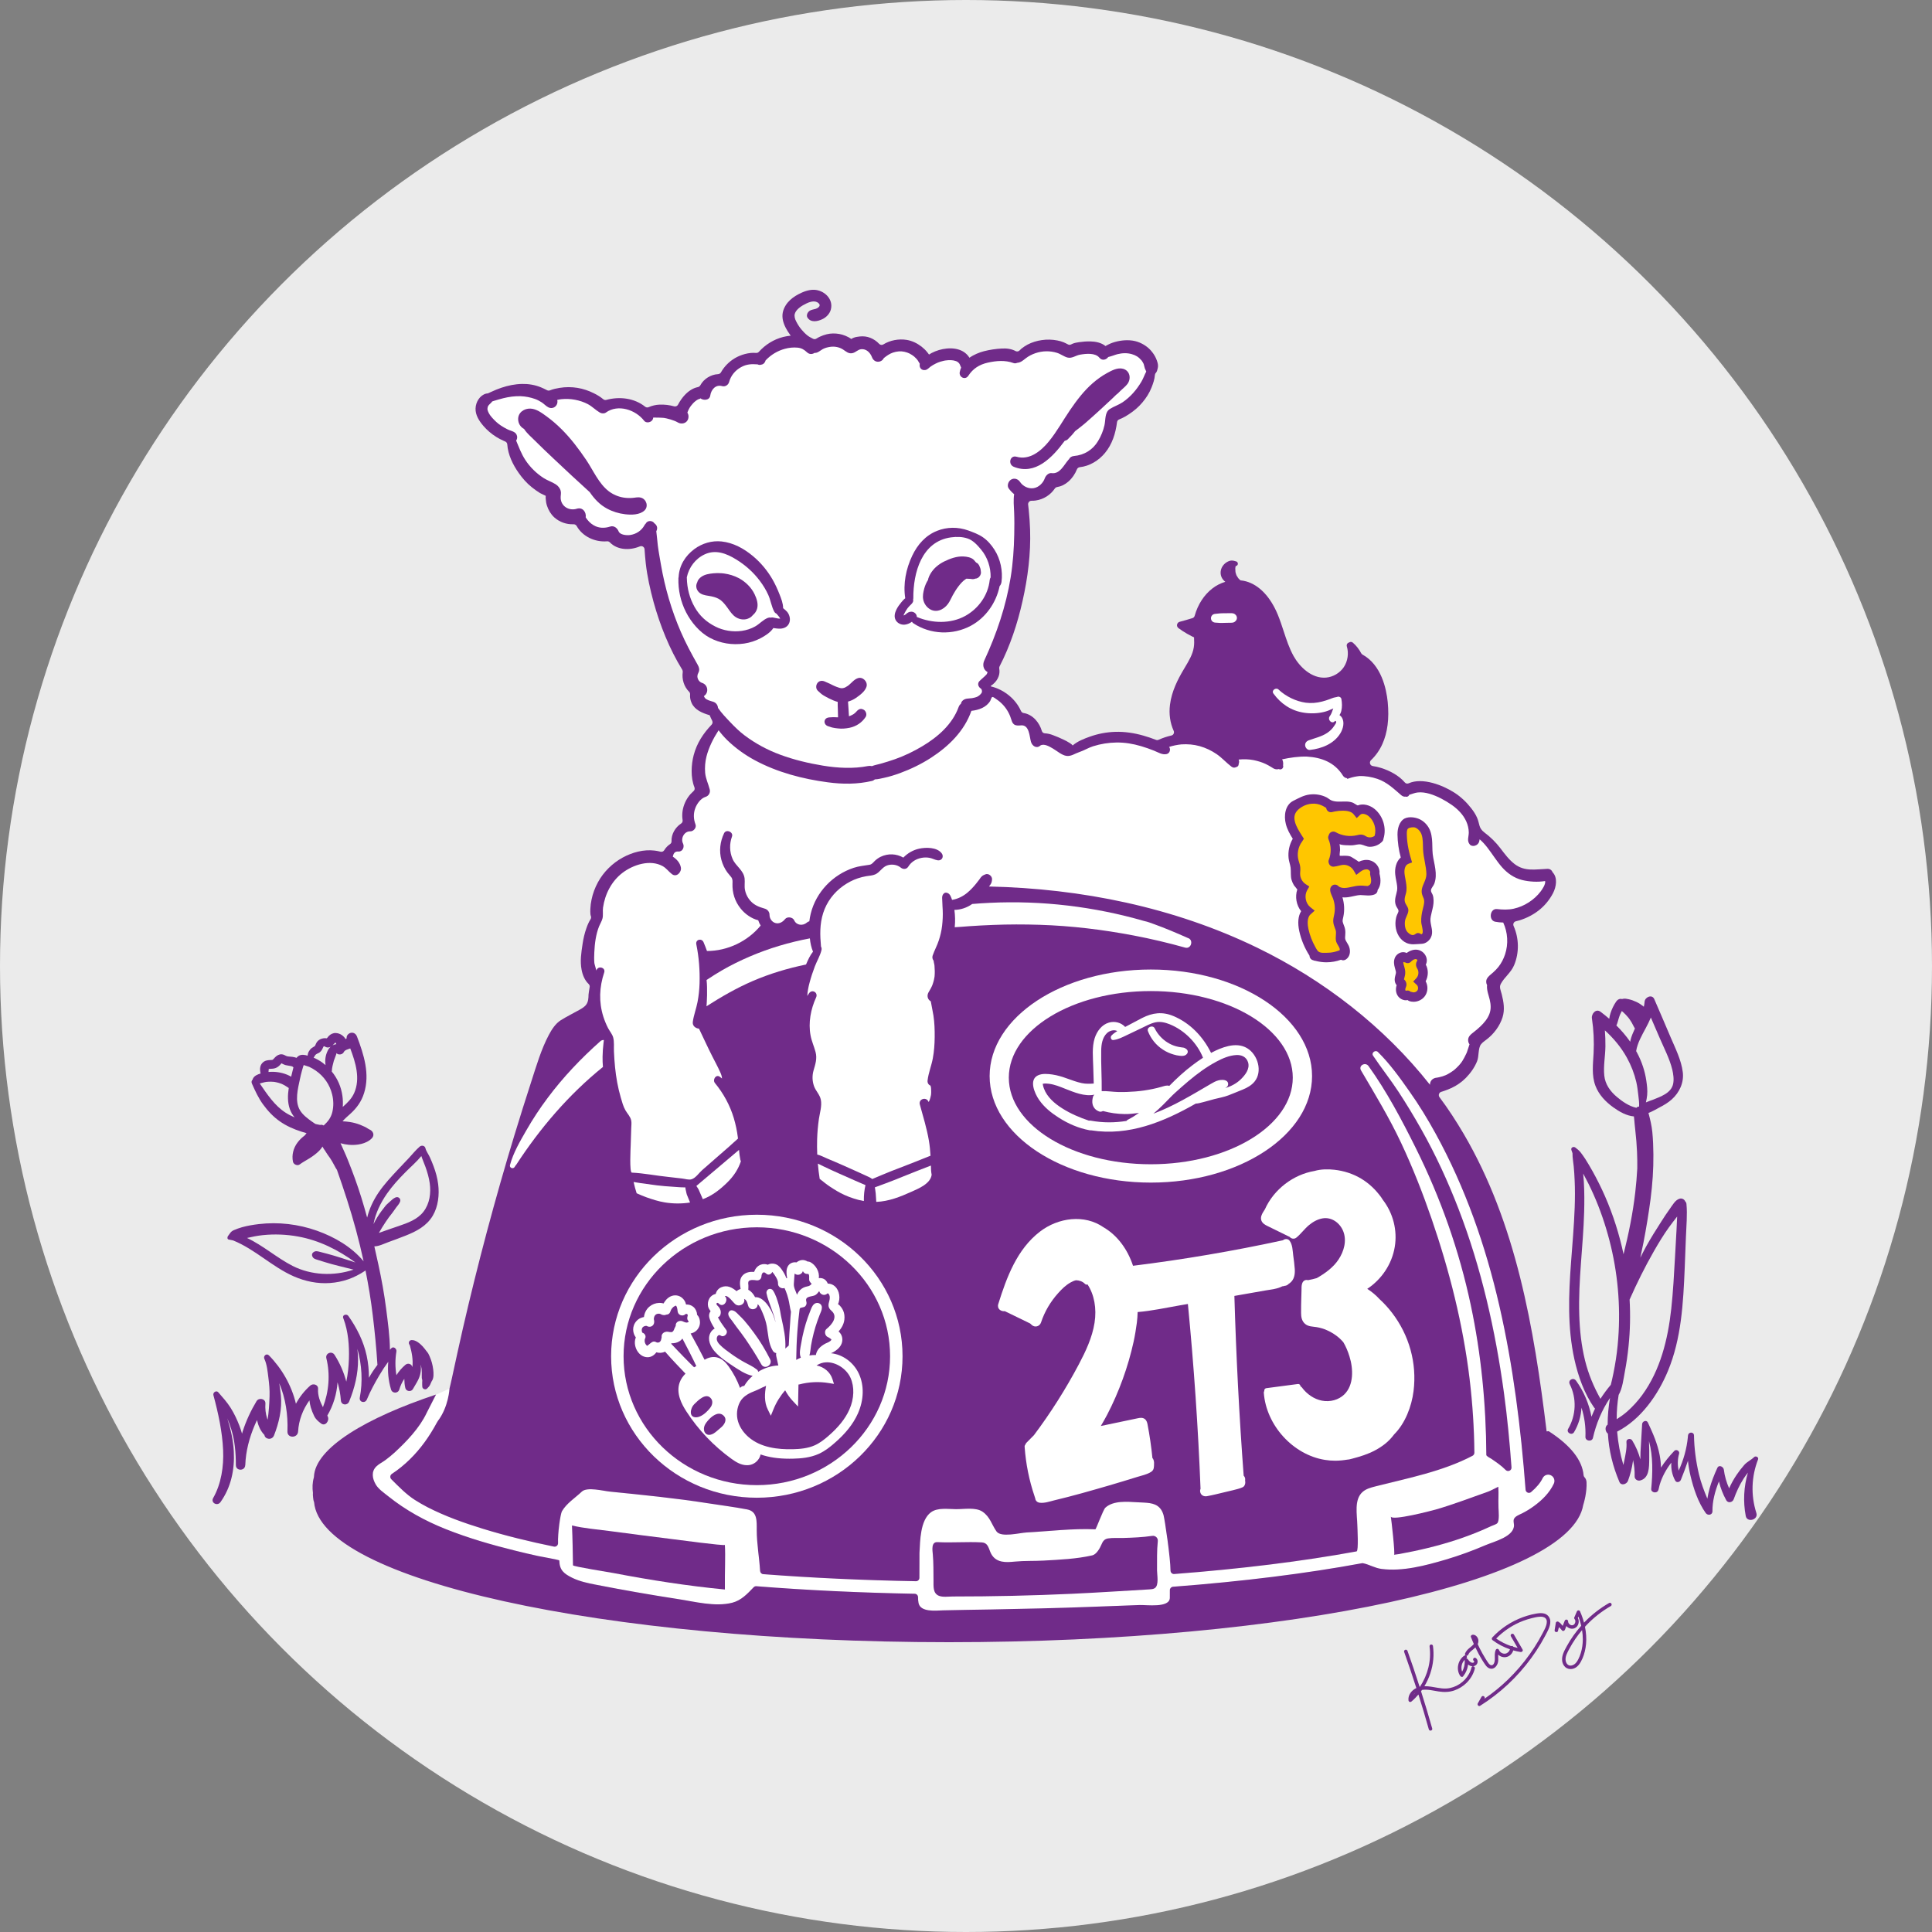 <?xml version="1.0" encoding="utf-8"?>
<!-- Generator: Adobe Adobe Illustrator 24.2.0, SVG Export Plug-In . SVG Version: 6.00 Build 0)  -->
<svg version="1.1" id="Layer_1" xmlns="http://www.w3.org/2000/svg" xmlns:xlink="http://www.w3.org/1999/xlink" x="0px" y="0px"
	 width="1000px" height="1000px" viewBox="0 0 1000 1000" style="enable-background:new 0 0 1000 1000;" xml:space="preserve">
<rect x="0" y="0" width="1000" height="1000" fill="#808080" stroke="none"/>
<style type="text/css">
	.st0{fill:#EBEBEB;}
	.st1{clip-path:url(#SVGID_2_);}
	.st2{fill:#FFFFFF;}
	.st3{fill:#702B89;}
	.st4{fill:#FFC600;}
</style>
<circle class="st0" cx="500" cy="500" r="500"/>
<g>
	<g>
		<defs>
			<rect id="SVGID_1_" width="1000" height="1000"/>
		</defs>
		<clipPath id="SVGID_2_">
			<use xlink:href="#SVGID_1_"  style="overflow:visible;"/>
		</clipPath>
		<g class="st1">
			<g>
				<path class="st2" d="M802.83,763.62c-1.59-0.8-3.54-0.1-4.29,1.52c-1.11,2.33-3.13,4.75-5.97,7.17
					c-1.08,0.92-2.74,0.19-2.84-1.24c-2.43-31.98-6.39-63.95-13.57-95.22c-7.11-30.99-17.66-61.22-32.97-89.08
					c-4.15-7.57-8.65-14.93-13.64-21.98c-4.94-7.02-10.14-14.28-16.27-20.31c-1.25-1.23-3.52,0.38-2.5,1.94
					c4.27,6.36,9.04,12.38,13.25,18.8c4.07,6.22,7.95,12.62,11.61,19.12c7.54,13.33,13.93,27.26,19.45,41.57
					c11.74,30.49,18.97,62.57,23.42,94.91c1.76,12.84,2.99,25.75,3.93,38.7c0.12,1.66-1.88,2.52-3.04,1.33
					c-2.17-2.25-4.92-4.06-7.33-5.72c-0.43-0.29-2.63-1.38-2.65-1.99c-0.14-25.98-2.63-52.08-8.02-77.47
					c-6.02-28.38-15.66-55.64-28.56-81.56c-7.23-14.5-14.96-29.12-24.39-42.29c-1.68-2.3-5.4-0.26-3.88,2.3
					c7.23,12.32,14.65,24.51,20.73,37.47c6.03,12.81,11.18,25.96,15.79,39.34c9.23,26.84,16.24,54.56,19.66,82.81
					c1.52,12.7,2.36,25.41,2.48,38.16c0.02,0.67-0.36,1.31-0.94,1.62c-15.42,8.11-33.56,11.61-50.29,15.85
					c-2.34,0.6-4.77,1.24-6.58,2.83c-4.58,3.98-2.85,11.84-2.77,17.23c0.02,1.11,0.75,13.36-0.39,13.59
					c-27.88,5.12-59.61,9.04-94.39,11.7c-1.01,0.09-1.88-0.73-1.9-1.76c-0.02-6.41-3.01-26.72-3.66-28.88
					c-2.03-6.67-7.54-6.14-13.37-6.48c-5.16-0.29-12.56-1.05-16.73,2.82c-1.13,1.07-4.79,11.17-5.15,11.17
					c-11.76-0.54-23.93,1.02-35.68,1.64c-3.56,0.19-13.18,2.75-15.5-0.55c-2.53-3.61-3.28-7.48-7.2-10.18
					c-3.5-2.44-9.59-1.31-13.78-1.33c-3.97-0.02-9.49-0.95-12.96,1.61c-5.57,4.15-5.59,14.73-5.93,21
					c-0.05,0.86,0.03,9.21-0.03,12.93c-0.02,0.99-0.82,1.76-1.79,1.75c-27.25-0.48-53.79-1.71-79.04-3.65
					c-0.87-0.07-1.54-0.78-1.61-1.68c-0.43-7-1.74-14.07-1.74-21.07c0-4.8,0.38-9.73-4.99-10.77c-6.79-1.3-13.68-2.16-20.5-3.21
					c-16.8-2.64-33.64-4.29-50.55-6c-3.23-0.29-11.74-2.59-14.5,0c-3.42,3.27-7.86,5.98-10.29,10.16
					c-0.84,1.45-2.24,11.75-2.02,16.49c0.03,1.16-0.99,2.04-2.12,1.81c-12.41-2.56-24.75-5.53-36.87-9.26
					c-9.76-3.01-19.49-6.46-28.58-11.15c-2.2-1.16-4.38-2.37-6.48-3.72c-4.53-2.9-8.43-6.93-12.26-10.77
					c-0.8-0.81-0.63-2.14,0.32-2.77c6.63-4.36,12.31-10.04,16.99-16.49c2.31-3.16,4.38-6.52,6.24-9.96c0.13-0.24,0.32-0.55,0.53-0.9
					c5.59-7.34,6.05-16.82,6.05-16.82l-6.99,3.15l-4.35,8.55c-0.18,0.33-0.35,0.66-0.5,0.98c-3.64,7.74-10.34,14.73-16.58,20.48
					c-1.47,1.33-3.01,2.59-4.6,3.79c-1.56,1.18-3.4,1.99-4.82,3.37c-2.72,2.64-2.14,6.19-0.39,9.26c1.4,2.47,4.26,4.37,6.44,6.14
					c9.08,7.28,19.13,12.79,29.88,17.08c11.69,4.65,23.81,8.16,36,11.17c3.88,0.97,7.76,1.87,11.66,2.73
					c0.96,0.21,11.09,2,11.09,2.32c0.1,5.03,2.31,6.83,6.85,9.06c3.74,1.81,7.86,2.66,11.91,3.46c14.1,2.75,28.12,5.22,42.38,7.41
					c8.84,1.35,19.49,4.22,28.36,1.94c4.75-1.23,7.83-4.63,11.09-8.02c0.38-0.36,0.87-0.57,1.4-0.52
					c26.12,2.07,53.66,3.39,81.97,3.91c0.96,0.02,1.73,0.83,1.71,1.8c-0.02,1,0.05,1.99,0.24,2.92c0.92,4.98,9.08,3.98,12.58,3.87
					c8.5-0.22,16.99-0.31,25.49-0.47c16.94-0.33,33.88-0.69,50.82-1.33c8.55-0.33,17.09-0.64,25.64-0.97
					c3.32-0.12,15.5,1.64,15.56-3.73c0.02-1.33,0.02-2.64,0.02-3.96c0-0.93,0.72-1.69,1.62-1.76c36.09-2.75,68.91-6.84,97.69-12.17
					c0.22-0.05,0.44-0.05,0.67-0.02c3.21,0.64,6.07,2.51,9.59,2.96c10.91,1.42,22.79-1.76,33.2-4.82
					c7.06-2.07,13.98-4.63,20.77-7.54c4.22-1.8,14.84-4.39,14.56-10.4c-0.03-0.83-0.27-1.64-0.17-2.47c0.2-1.92,3.03-2.83,4.44-3.56
					c2.1-1.07,4.12-2.32,6.03-3.72c4.19-3.04,8.1-6.86,10.32-11.63C805.12,766.31,804.44,764.38,802.83,763.62L802.83,763.62z"/>
				<path class="st3" d="M821.19,767.21c-0.05-1.02-0.42-1.96-1.08-2.63c-0.24-0.26-0.4-0.59-0.44-0.94
					c-0.67-7.99-6.96-15.7-18.08-22.87l-1.06,0.12c-6.54-53.71-15.81-107.75-42.94-154.02c-3.83-6.51-7.96-12.89-12.5-18.95
					c-0.74-0.99-0.29-2.44,0.89-2.77c2.08-0.61,4.63-1.7,5.19-1.96c2.81-1.27,5.4-3.09,7.58-5.3c2.4-2.45,4.48-5.36,5.77-8.56
					c1.08-2.59,0.44-6.74,2.07-8.83c0.75-0.97,1.8-1.66,2.77-2.4c3.81-2.89,6.9-6.95,8.36-11.57c1.23-3.92,0.58-7.87-0.4-11.79
					c-0.51-2.08-1.46-3.75-0.51-5.49c1.91-3.56,5.23-5.73,6.89-9.68c2.72-6.5,2.55-13.9-0.27-20.31c-0.44-1,0.12-2.17,1.2-2.41
					c4.29-0.99,8.37-2.96,11.78-5.6c3.07-2.4,5.58-5.43,7.4-8.89c1.73-3.31,2.51-8.05-0.16-10.84c-0.4-1.03-1.34-1.87-2.7-1.81
					c-6.12,0.21-11.72,1.55-17.01-2.49c-2.92-2.24-5.14-5.27-7.38-8.21c-2.27-2.99-5.14-5.81-8.26-8.14
					c-3.07-2.33-2.33-4.25-3.76-7.59c-0.8-1.83-1.86-3.43-3.08-4.97c-2.44-3.15-5.31-5.86-8.65-8.02
					c-5.95-3.85-16.58-8.05-23.71-4.84c-0.69,0.29-1.49,0.14-1.96-0.44c-3.11-3.66-7.97-6.17-12.31-7.52
					c-1.44-0.45-2.86-0.77-4.28-0.98c-1.46-0.21-1.99-2.03-0.92-3.05c2.4-2.27,4.42-5.11,5.87-8.33c2.7-6,3.6-13.15,2.77-21.79
					c-0.71-6.88-3.29-19.13-13.03-24.52c-0.29-0.15-0.53-0.4-0.69-0.69c-1.11-2.11-2.58-4-4.34-5.5c-0.58-0.49-1.37-0.49-1.96-0.07
					c-0.04,0-0.06,0-0.07,0.02c-0.86,0.26-1.33,1.17-1.06,2.04c1.07,3.51,0.47,7.61-1.56,10.66c-2.03,3.06-5.58,5.15-9.23,5.45
					c-7.44,0.62-13.69-5.62-16.78-11.15c-2.22-4.01-3.64-8.3-5.14-12.88c-0.94-2.85-1.89-5.79-3.07-8.63
					c-3.82-9.19-9.64-15.29-16.41-17.16c-0.92-0.26-1.88-0.42-2.84-0.51c-0.05-0.05-0.12-0.1-0.14-0.12
					c-0.18-0.14-0.36-0.3-0.51-0.45c-0.18-0.18-0.32-0.33-0.48-0.51c-0.02-0.01-0.05-0.08-0.11-0.15c-0.03-0.04-0.07-0.09-0.08-0.13
					c-0.25-0.34-0.48-0.72-0.71-1.12c-0.03-0.1-0.08-0.22-0.14-0.31c-0.08-0.24-0.15-0.45-0.22-0.68c-0.07-0.19-0.12-0.4-0.18-0.61
					c-0.03-0.1-0.03-0.22-0.05-0.35c0-0.03-0.02-0.08-0.02-0.12v-0.05c-0.01-0.16-0.03-0.35-0.03-0.52v-0.35
					c0-0.07-0.04-0.51-0.05-0.51c0.01-0.17,0.01-0.34,0.03-0.52c0.02-0.15,0.05-0.28,0.09-0.42c0.02-0.15,0.03-0.31,0.05-0.47
					c0.58-0.05,1.1-0.47,1.15-1.06c0.07-0.53-0.16-0.92-0.53-1.21c-0.05-0.02-0.11-0.04-0.14-0.06c-0.07-0.03-0.16-0.08-0.25-0.12
					c-0.12-0.05-0.24-0.07-0.35-0.08c-0.6-0.2-1.2-0.35-1.85-0.35c-0.92,0-1.8,0.38-2.6,0.84c-1.47,0.9-2.67,2.42-3.04,4.13
					c-0.41,1.8,0.02,3.63,1.22,5.03c0.28,0.34,0.65,0.72,1.06,1.01c-2.38,0.72-4.67,1.87-6.68,3.43c-4.31,3.32-7.54,8.31-9.17,14.14
					c-0.15,0.59-0.6,1.05-1.16,1.23c-2.24,0.67-4.45,1.36-6.68,1.92c-0.69,0.19-1.22,0.82-1.3,1.54c-0.11,0.75,0.26,1.38,0.87,1.81
					c1.38,1.02,2.8,1.94,4.29,2.79c0.72,0.43,1.46,0.82,2.2,1.19c0.43,0.21,0.92,0.49,1.44,0.69c0.1,1.82,0.14,3.58-0.14,5.26
					c-0.57,3.62-2.6,6.98-4.55,10.25l-0.83,1.4c-2.75,4.65-6.04,10.89-6.92,17.92c-0.64,4.86,0.09,9.59,1.89,13.53
					c0.48,1.02-0.09,2.21-1.16,2.45c-2.28,0.52-4.5,1.26-6.66,2.23c-0.42,0.19-0.88,0.21-1.32,0.03c-2.17-0.82-4.38-1.61-6.62-2.22
					c-4.68-1.33-9.57-2.08-14.44-1.93c-4.49,0.13-8.99,0.99-13.23,2.51c-2.93,1.05-6.34,2.36-8.85,4.55
					c-0.04-0.07-0.09-0.14-0.16-0.21c-0.44-0.51-1.08-0.9-1.66-1.25c-0.85-0.55-1.74-1.01-2.65-1.45c-1.89-0.93-3.85-1.75-5.81-2.48
					c-1.25-0.49-2.68-0.83-4.12-0.9c-0.72-0.05-1.36-0.52-1.55-1.23c-0.62-2.13-1.73-4.16-3.25-5.82c-1.64-1.78-3.88-3.15-6.22-3.46
					c-0.6-0.09-1.06-0.53-1.32-1.05c-1.38-3.07-3.47-5.76-6.04-7.9c-1.86-1.56-3.86-2.77-6.07-3.7c-0.95-0.38-2.15-0.84-3.33-1.06
					c-0.07-0.13-0.14-0.21-0.21-0.34c0.39-0.24,0.77-0.52,1.13-0.82c1.32-1.09,2.38-2.49,2.95-4.11c0.46-1.28,0.56-2.66,0.32-3.99
					c-0.07-0.41-0.03-0.8,0.16-1.16c5.47-10.61,9.32-22.26,11.91-33.9c2.71-11.99,4.31-24.55,3.89-36.87
					c-0.12-3.49-0.36-6.96-0.72-10.44c-0.09-0.83-0.18-1.66-0.29-2.49c-0.14-1.07,0.67-2.06,1.73-2.04c0.7,0.02,1.41-0.02,2.14-0.12
					c4.15-0.6,7.68-2.87,9.96-6.23c0.28-0.4,0.7-0.66,1.18-0.74c2.12-0.35,4.05-1.29,5.83-2.85c1.89-1.64,3.46-3.9,4.41-6.3
					c0.26-0.63,0.8-1.04,1.47-1.13c5.06-0.54,9.8-3.42,13.07-7.38c3.75-4.53,5.49-10.16,6.22-15.92c0.09-0.68,0.53-1.23,1.16-1.45
					c1.86-0.71,3.63-1.77,5.18-2.79c2.51-1.66,4.84-3.62,6.77-5.94c2.05-2.42,3.64-4.93,4.8-7.88c0.76-1.94,1.54-4.15,1.69-6.31
					c0.04-0.38,0.14-0.77,0.41-1.03c0.32-0.35,0.6-0.79,0.74-1.31c0.25-0.88,0.5-1.7,0.46-2.61c-0.03-0.84-0.26-1.71-0.55-2.51
					c-0.59-1.69-1.41-3.13-2.52-4.53c-1.91-2.45-4.55-4.21-7.46-5.23c-3.35-1.14-7.15-1-10.54-0.24c-1.66,0.38-3.35,0.94-4.87,1.74
					c-0.36,0.2-0.8,0.42-1.24,0.68c-2.12-1.76-5.14-2.34-7.84-2.4c-1.93-0.03-3.9,0.11-5.81,0.39c-1.11,0.15-2.21,0.36-3.25,0.75
					c-0.3,0.12-0.63,0.28-0.94,0.44c-0.48,0.24-1.02,0.26-1.5,0.01c-0.77-0.38-1.56-0.82-2.29-1.12c-1.08-0.43-2.18-0.75-3.31-0.96
					c-2.68-0.51-5.35-0.58-8.05-0.18c-2.56,0.35-5.04,1.13-7.35,2.32c-1.14,0.61-2.18,1.33-3.19,2.12c-0.19,0.15-0.53,0.5-0.92,0.89
					c-0.53,0.56-1.35,0.71-2.02,0.37c-2.17-1.17-4.59-1.49-7.18-1.35c-3.09,0.16-6.27,0.63-9.27,1.4c-2.51,0.66-5.23,1.77-7.49,3.38
					c-0.05-0.07-0.08-0.16-0.14-0.23c-0.81-1.24-1.93-2.31-3.21-3.04c-2.49-1.44-5.54-1.77-8.34-1.51
					c-2.79,0.26-5.47,1.07-7.96,2.35c-0.43,0.24-0.84,0.52-1.27,0.77c-0.29-0.42-0.59-0.77-0.87-1.14
					c-0.85-1.08-1.86-2.06-2.95-2.92c-2.3-1.78-5-3.11-7.86-3.54c-3.96-0.62-8.48,0.18-11.99,2.37c-0.71,0.43-1.61,0.29-2.17-0.33
					c-1.27-1.37-2.86-2.42-4.56-3.1c-1.72-0.7-3.59-0.89-5.42-0.7c-1.06,0.12-2.14,0.26-3.15,0.64c-0.42,0.16-0.88,0.42-1.32,0.66
					c-0.09-0.07-0.17-0.14-0.26-0.21c-0.36-0.24-0.74-0.47-1.09-0.68c-1.03-0.55-2.12-0.99-3.22-1.33c-2.08-0.6-4.32-0.77-6.48-0.52
					c-1.94,0.25-4.73,1.11-6.9,2.52c-0.53,0.35-1.2,0.42-1.77,0.13c-0.94-0.53-1.93-0.95-2.8-1.63c-1.12-0.86-2.35-2.1-3.31-3.27
					c-0.99-1.19-1.87-2.59-2.61-4.03c-0.72-1.36-1.08-2.76-0.77-3.95c0.65-2.4,3.62-4.29,6.12-5.46c1.42-0.68,3.2-1.25,4.72-0.88
					c1,0.24,1.91,0.93,2.05,1.75c0,0-0.02,0.14-0.02,0.24c-0.03,0.07-0.09,0.24-0.07,0.24c-0.02,0.11-0.1,0.21-0.12,0.23
					c-0.01,0.03-0.03,0.04-0.04,0.05c-0.12,0.14-0.24,0.25-0.37,0.39l-0.16,0.15c-0.15,0.12-0.3,0.21-0.46,0.3
					c-0.6,0.35-0.83,0.38-1.73,0.59c-1.09,0.26-2.13,0.47-2.89,1.37c-0.69,0.79-1.04,2.07-0.39,3.02c1.78,2.61,5.11,1.91,7.58,0.76
					c2.06-0.95,3.86-2.77,4.46-5.03c1.45-5.51-3.55-10.06-8.7-10.22c-2.84-0.07-5.62,1.02-8.09,2.32c-2.07,1.08-4.08,2.54-5.59,4.35
					c-1.61,2-2.71,4.39-2.67,7c0.03,2.8,1.27,5.45,2.7,7.78c0.49,0.77,1.02,1.57,1.57,2.31c-1.32,0.12-2.59,0.35-3.88,0.66
					c-4.91,1.26-9.23,3.97-12.6,7.7c-0.37,0.43-0.92,0.62-1.48,0.57c-3.71-0.33-7.81,0.91-10.84,2.66c-3.04,1.79-5.6,4.36-7.3,7.4
					c-0.32,0.56-0.88,0.88-1.52,0.92c-3.72,0.19-7.38,2.45-9.14,5.75c-0.29,0.52-0.78,0.86-1.33,0.97c-2.56,0.48-5,2.19-6.84,4.2
					c-1.02,1.1-2.36,2.88-3.35,4.81c-0.37,0.75-1.22,1.15-2.02,0.94c-2.45-0.68-4.97-1-7.62-0.89c-1.93,0.08-3.85,0.54-5.62,1.31
					c-0.01,0.01-0.03,0.02-0.04,0.02c-0.6,0.26-1.27,0.14-1.78-0.28c-5.62-4.46-13.18-5.36-20.1-3.5c-0.56,0.15-1.14,0.01-1.59-0.37
					c-1.45-1.23-3.16-2.24-4.78-3.04c-2.69-1.35-5.56-2.33-8.55-2.82c-3.08-0.49-6.11-0.49-9.18,0c-1.64,0.26-3.41,0.63-5.02,1.28
					c-0.49,0.21-1.05,0.19-1.53-0.07c-1.1-0.59-2.23-1.09-3.23-1.51c-3.08-1.26-6.4-1.8-9.7-1.73c-3.64,0.07-7.26,0.81-10.72,1.98
					c-1.73,0.59-3.42,1.26-5.06,2.04c-0.64,0.3-1.32,0.61-2,0.91c-0.27-0.01-0.56,0-0.87,0.09c-3.23,0.86-5.31,4.36-5.42,7.63
					c-0.14,3.48,1.87,6.51,4.02,9.04c1.91,2.24,4.23,4.2,6.73,5.76c1.2,0.75,2.42,1.38,3.72,1.96c0.31,0.13,0.62,0.27,0.91,0.4
					c0.61,0.27,1,0.87,1.04,1.55c0.35,5.27,2.93,10.49,5.9,14.71c1.91,2.71,4.11,5.25,6.71,7.33c1.38,1.12,2.82,2.15,4.34,3.09
					c0.8,0.47,2,0.9,2.94,1.42v0.05c-0.04,0.51-0.04,1,0,1.51c0.09,1.24,0.28,2.5,0.69,3.67c0.73,2.23,2.03,4.38,3.76,5.95
					c2.75,2.45,6.32,3.68,9.89,3.54c0.72-0.03,1.36,0.33,1.71,0.95c3.01,5.41,9.47,8.4,15.7,7.88c0.54-0.06,1.07,0.15,1.45,0.55
					c3.88,3.98,10.2,4.29,15.52,2.08c1.13-0.47,2.38,0.28,2.44,1.52c0.16,2.4,0.36,4.83,0.62,7.23c0.77,6.76,2.26,13.46,4.04,20.02
					c3.34,12.08,8.23,24.35,14.86,35.08c0.22,0.37,0.28,0.78,0.24,1.2c-0.53,3.71,0.67,7.61,3.29,10.18
					c0.39,0.38,0.56,0.91,0.51,1.45c-0.12,1.45,0.15,2.99,0.83,4.44c1.69,3.6,5.53,5.12,9.08,6.2c0.07,0.01,0.12,0.01,0.21,0.03
					c0.4,0.98,0.85,1.94,1.33,2.89c0.33,0.68,0.22,1.49-0.31,2.04c-4.29,4.5-7.64,9.54-9.28,15.79c-1.27,4.89-1.66,11.49,0.4,16.62
					c0.27,0.7,0.11,1.47-0.46,1.96c-2.08,1.83-3.69,4.02-4.77,6.84c-1,2.64-1.32,5.43-0.9,8.14c0.11,0.7-0.15,1.42-0.75,1.8
					c-3.08,1.99-5.15,5.58-4.98,9.23c0.02,0.57-0.27,1.12-0.76,1.43c-1.21,0.81-2.27,1.89-2.97,3.1c-0.41,0.68-1.18,1.03-1.93,0.84
					c-1.11-0.28-2.17-0.49-3.12-0.59c-5.66-0.68-11.48,0.89-16.45,3.59c-5.36,2.92-9.96,7.45-12.89,12.86
					c-1.5,2.78-2.65,5.83-3.28,8.92c-0.34,1.59-0.55,3.22-0.62,4.85c-0.03,0.87-0.05,1.8,0.04,2.67c0.03,0.4,0.14,0.78,0.27,1.14
					c0.17,0.53,0.07,1.07-0.23,1.54c-0.9,1.42-1.59,3.05-2.12,4.59c-0.94,2.64-1.57,5.37-1.98,8.15c-0.69,4.57-1.38,8.92-0.51,13.39
					c0.49,2.65,1.61,5.43,3.59,7.3c0.46,0.43,0.7,1.02,0.59,1.62c-0.24,1.33-0.59,3.58-0.59,3.94c-0.04,1.77-0.09,3.54-1.12,5.05
					c-0.86,1.26-2.26,2.06-3.58,2.81c-3.18,1.8-6.57,3.45-9.65,5.38c-2.77,1.75-4.68,4.77-6.2,7.61c-3.95,7.45-6.41,15.9-9,23.9
					c-3.01,9.28-5.94,18.57-8.78,27.9c-10.08,33.14-19,66.62-26.77,100.4c-1.91,8.33-3.71,16.67-5.52,25.02
					c-0.43,1.96-0.85,3.89-1.34,5.83c0,0-0.46,9.47-6.05,16.81c-0.22,0.35-0.4,0.66-0.54,0.9c-1.86,3.44-3.93,6.79-6.23,9.96
					c-4.68,6.44-10.37,12.13-16.99,16.48c-0.96,0.63-1.13,1.96-0.32,2.77c3.83,3.83,7.73,7.86,12.25,10.76
					c2.1,1.35,4.28,2.56,6.48,3.72c9.1,4.68,18.83,8.13,28.58,11.14c12.12,3.73,24.46,6.71,36.87,9.26
					c1.13,0.23,2.16-0.66,2.12-1.81c-0.22-4.74,1.18-15.04,2.02-16.49c2.42-4.18,6.87-6.9,10.29-10.17c2.75-2.59,11.27-0.29,14.5,0
					c16.9,1.72,33.74,3.36,50.54,6c6.82,1.06,13.71,1.93,20.5,3.22c5.37,1.04,5,5.97,5,10.77c0,7,1.32,14.07,1.74,21.07
					c0.07,0.89,0.74,1.61,1.61,1.67c25.25,1.94,51.8,3.17,79.05,3.65c0.97,0.02,1.78-0.76,1.79-1.75
					c0.07-3.71-0.01-12.06,0.04-12.93c0.34-6.28,0.35-16.85,5.93-21c3.47-2.56,8.99-1.63,12.96-1.61c4.19,0.02,10.28-1.1,13.78,1.33
					c3.92,2.7,4.66,6.57,7.19,10.18c2.33,3.31,11.95,0.74,15.5,0.56c11.75-0.63,23.92-2.17,35.68-1.64c0.35,0,4.01-10.1,5.14-11.17
					c4.17-3.87,11.57-3.11,16.74-2.82c4.37,0.26,8.56,0.02,11.24,2.71c0.67,0.66,1.25,1.51,1.71,2.6c0.16,0.37,0.29,0.75,0.42,1.17
					c0.65,2.16,3.64,22.47,3.65,28.88c0.02,1.03,0.89,1.85,1.9,1.77c34.79-2.67,66.51-6.59,94.39-11.71
					c1.15-0.23,0.41-12.48,0.39-13.58c-0.09-5.39-1.82-13.26,2.77-17.24c1.82-1.59,4.24-2.22,6.59-2.83
					c16.74-4.24,34.87-7.74,50.29-15.85c0.58-0.32,0.96-0.95,0.94-1.63c-0.12-12.76-0.96-25.46-2.48-38.17
					c-3.42-28.24-10.42-55.96-19.65-82.8c-4.62-13.38-9.77-26.53-15.8-39.34c-6.08-12.97-13.5-25.15-20.73-37.47
					c-1.52-2.56,2.21-4.6,3.88-2.3c9.44,13.18,17.17,27.79,24.39,42.3c12.91,25.92,22.55,53.18,28.56,81.56
					c5.39,25.39,7.88,51.49,8.02,77.47c0.02,0.61,2.23,1.7,2.65,1.99c2.41,1.67,5.16,3.48,7.33,5.73c1.17,1.19,3.16,0.33,3.04-1.33
					c-0.94-12.95-2.17-25.87-3.93-38.7c-4.45-32.34-11.68-64.42-23.42-94.9c-5.53-14.32-11.92-28.25-19.46-41.57
					c-3.66-6.49-7.54-12.89-11.6-19.11c-4.21-6.43-8.98-12.44-13.25-18.81c-1.02-1.56,1.25-3.16,2.49-1.94
					c6.13,6.04,11.34,13.29,16.27,20.31c5,7.05,9.49,14.41,13.64,21.98c15.31,27.86,25.87,58.08,32.97,89.07
					c7.18,31.27,11.14,63.25,13.58,95.22c0.1,1.44,1.76,2.16,2.84,1.24c2.84-2.41,4.85-4.84,5.97-7.17c0.75-1.63,2.7-2.31,4.29-1.52
					c1.6,0.76,2.29,2.69,1.53,4.32c-2.22,4.78-6.13,8.59-10.32,11.64c-1.91,1.4-3.94,2.64-6.04,3.71c-1.42,0.72-4.24,1.64-4.45,3.55
					c-0.1,0.83,0.14,1.65,0.18,2.47c0.27,6.02-10.35,8.61-14.57,10.41c-6.79,2.91-13.71,5.46-20.77,7.54
					c-10.41,3.06-22.29,6.25-33.2,4.83c-3.52-0.45-6.38-2.31-9.59-2.96c-0.23-0.03-0.44-0.03-0.67,0.02
					c-28.78,5.32-61.6,9.42-97.69,12.16c-0.91,0.07-1.63,0.83-1.63,1.77c0,1.31,0,2.63-0.01,3.96c-0.06,5.37-12.24,3.6-15.56,3.73
					c-8.55,0.33-17.1,0.64-25.64,0.96c-16.94,0.65-33.88,1-50.83,1.33c-8.49,0.16-16.99,0.25-25.48,0.47
					c-3.5,0.11-11.66,1.11-12.58-3.87c-0.19-0.93-0.26-1.92-0.24-2.92c0.01-0.96-0.76-1.78-1.71-1.8
					c-28.31-0.52-55.85-1.83-81.97-3.9c-0.53-0.06-1.02,0.15-1.39,0.52c-3.27,3.39-6.35,6.79-11.1,8.02
					c-8.87,2.27-19.51-0.6-28.36-1.94c-14.25-2.19-28.27-4.67-42.38-7.42c-4.05-0.79-8.17-1.65-11.92-3.46
					c-4.54-2.23-6.74-4.03-6.85-9.06c0-0.32-10.14-2.11-11.09-2.32c-3.9-0.86-7.77-1.76-11.66-2.73c-12.18-3.01-24.3-6.51-36-11.16
					c-10.76-4.29-20.81-9.8-29.88-17.08c-2.19-1.77-5.05-3.66-6.45-6.14c-1.75-3.08-2.33-6.62,0.39-9.26
					c1.42-1.38,3.27-2.19,4.82-3.38c1.59-1.19,3.13-2.45,4.6-3.78c6.23-5.75,12.94-12.74,16.58-20.48c0.16-0.33,0.32-0.66,0.5-0.98
					l4.36-8.55c-35.63,11.84-62.62,27.53-63.17,42.62c0,0.11-0.02,0.21-0.05,0.32c-0.74,2.57-0.84,5.3-0.46,7.96
					c-0.02,0.33-0.04,0.64-0.04,0.96c0.02,0.49,0.07,0.97,0.12,1.44c0.09,0.79,0.16,1.61,0.5,2.33
					C165.88,817.64,311.72,850,491.18,850c177.25,0,321.69-31.55,328.3-71.03c0.12-0.4,0.26-0.79,0.35-1.19
					c0.29-1.06,0.53-2.11,0.74-3.17C821.02,772.18,821.31,769.7,821.19,767.21L821.19,767.21z"/>
				<g>
					<path class="st2" d="M613.99,542.95c-0.26-0.19-0.82-0.59-1.38-0.69c-0.6-0.09-0.65-0.09-1.23-0.17
						c-0.63-0.1-0.72-0.1-1.35-0.22c-0.41-0.09-0.82-0.19-1.23-0.29c-1.71-0.48-2.97-1.05-4.51-1.99c-2.75-1.71-5.15-4.3-6.62-7.33
						c-0.96-1.94-4.31-0.57-3.5,1.49c1.57,3.99,4.21,7.24,7.79,9.56c1.69,1.12,3.61,1.97,5.54,2.52c1.03,0.31,2.1,0.54,3.16,0.64
						c0.48,0.05,0.99,0.09,1.5,0.05c0.36-0.03,0.72-0.09,1.06-0.21c0.15-0.05,0.31-0.14,0.43-0.22c0.44-0.28,0.55-0.36,0.34-0.28
						C615.04,545.1,615.05,543.66,613.99,542.95L613.99,542.95z M613.99,542.95c-0.26-0.19-0.82-0.59-1.38-0.69
						c-0.6-0.09-0.65-0.09-1.23-0.17c-0.63-0.1-0.72-0.1-1.35-0.22c-0.41-0.09-0.82-0.19-1.23-0.29c-1.71-0.48-2.97-1.05-4.51-1.99
						c-2.75-1.71-5.15-4.3-6.62-7.33c-0.96-1.94-4.31-0.57-3.5,1.49c1.57,3.99,4.21,7.24,7.79,9.56c1.69,1.12,3.61,1.97,5.54,2.52
						c1.03,0.31,2.1,0.54,3.16,0.64c0.48,0.05,0.99,0.09,1.5,0.05c0.36-0.03,0.72-0.09,1.06-0.21c0.15-0.05,0.31-0.14,0.43-0.22
						c0.44-0.28,0.55-0.36,0.34-0.28C615.04,545.1,615.05,543.66,613.99,542.95L613.99,542.95z M645.55,542.56
						c-2.94-1.81-6.46-1.87-9.76-1.12c-3.08,0.71-6.07,1.99-8.94,3.54c-4.14-8.42-10.84-15.47-19.56-19.1
						c-5.66-2.35-10.77-1.71-16.15,1.04c-2.63,1.37-5.26,2.77-7.9,4.17c-0.29,0.16-0.56,0.29-0.85,0.45
						c-2.1-2.25-5.35-3.13-8.38-2.26c-3.73,1.05-6.26,4.49-7.4,8.07c-1.5,4.72-0.87,10.04-0.75,14.9c0.07,2.87,0.15,5.74,0.26,8.59
						c-2.1,0.12-4.12,0.24-6.29-0.24c-2.53-0.55-4.96-1.47-7.4-2.33c-2.51-0.9-5.06-1.73-7.73-2.11c-2.34-0.33-5.21-0.62-7.44,0.43
						c-4.87,2.32-1.68,9.42,0.53,12.63c2.63,3.84,6.27,6.76,10.14,9.23c4.94,3.18,10.32,5.51,16.1,6.59
						c0.27,0.03,0.55,0.03,0.79,0.02c19.47,3.06,37.44-4.34,54.1-13.84c1.2-0.02,2.41-0.41,3.57-0.69c2.02-0.5,4.02-1.11,6.02-1.64
						c2.39-0.6,4.97-1.04,7.26-1.92c2.51-0.95,4.99-2.02,7.49-3.02c2.24-0.9,4.55-2.21,6.1-4.13
						C653.62,554.59,651.04,545.89,645.55,542.56L645.55,542.56z M583.74,579.58c-0.29,0.16-0.53,0.36-0.7,0.62
						c-6.03,0.95-12.19,1.02-18.5-0.16c-0.34-0.05-0.65-0.03-0.94,0c-4.82-1.62-9.52-3.63-13.83-6.38
						c-3.85-2.44-7.79-5.79-9.42-10.21c-0.19-0.48-0.34-1-0.46-1.5c-0.05-0.29-0.12-0.6-0.17-0.9v-0.07
						c1.03-0.24,2.26-0.16,3.26-0.02c2.85,0.36,5.64,1.49,8.29,2.56c4.6,1.81,10.14,4.17,15.18,3.08v0.03
						c-0.34,0.31-0.62,0.66-0.73,1.14c-0.36,1.28-0.51,2.7-0.15,3.99c0.22,0.81,0.63,1.52,1.18,2.14c0.62,0.69,1.4,1.09,2.22,1.42
						c0.55,0.24,1.38,0.03,1.88-0.24l0.02-0.02c3.69,1,7.44,1.52,11.28,1.57c2.36,0.03,4.72-0.22,7.04-0.54
						c0.12-0.02,0.24-0.03,0.36-0.05C587.69,577.35,585.77,578.56,583.74,579.58L583.74,579.58z M587.67,564.94
						c-2.99,0.24-5.98,0.35-8.97,0.28c-2.77-0.07-5.68-0.57-8.46-0.45c0.09-7-0.41-14-0.26-21c0.05-3.16,0.56-6.69,2.94-8.99
						c1.38-1.33,3.69-1.99,5.38-1.11c-1.09,0.67-2.1,1.4-2.99,2.32c-0.75,0.76-0.27,2.49,0.96,2.33c2.53-0.31,4.68-1.45,6.97-2.54
						c2.46-1.18,4.96-2.37,7.42-3.54c2.39-1.14,4.8-2.54,7.42-3.09c2.48-0.52,4.99,0.07,7.32,1c7.59,3.04,14.22,9.66,17.28,17.34
						c-1.88,1.21-3.68,2.51-5.38,3.79c-4.32,3.25-8.29,6.91-12.07,10.77c-1.37-0.48-2.72,0.14-4.09,0.5
						c-1.49,0.43-2.99,0.8-4.53,1.11C593.67,564.27,590.66,564.7,587.67,564.94L587.67,564.94z M642.13,558.75
						c-2.31,2.2-5.04,3.54-7.98,4.48c0.1-0.05,0.17-0.1,0.26-0.17c0.51-0.31,0.62-0.41,0.34-0.28c1.08-0.54,1.25-2.26,0.39-3.06
						c-1.03-0.97-3.06-0.86-4.31-0.57c-1.54,0.36-2.94,1.18-4.32,1.99c-9.59,5.6-19.08,11.42-29.52,15.3
						c1.74-1.45,3.42-3.01,5.04-4.61c1.23-1.21,2.38-2.42,3.56-3.63c0.85-0.88,1.73-1.75,2.65-2.58c2.24-2.02,4.5-4.04,6.82-5.98
						c4.58-3.85,9.4-7.43,14.7-10.23c3.08-1.64,6.56-3.13,10.09-3.32c2.77-0.17,5.23,0.92,6.14,3.73
						C647.07,553.26,644.46,556.52,642.13,558.75L642.13,558.75z M607.5,545.82c1.03,0.31,2.1,0.54,3.16,0.64
						c0.48,0.05,0.99,0.09,1.5,0.05c0.36-0.03,0.72-0.09,1.06-0.21c0.15-0.05,0.31-0.14,0.43-0.22c0.44-0.28,0.55-0.36,0.34-0.28
						c1.04-0.71,1.06-2.14,0-2.85c-0.26-0.19-0.82-0.59-1.38-0.69c-0.6-0.09-0.65-0.09-1.23-0.17c-0.63-0.1-0.72-0.1-1.35-0.22
						c-0.41-0.09-0.82-0.19-1.23-0.29c-1.71-0.48-2.97-1.05-4.51-1.99c-2.75-1.71-5.15-4.3-6.62-7.33c-0.96-1.94-4.31-0.57-3.5,1.49
						c1.57,3.99,4.21,7.24,7.79,9.56C603.65,544.42,605.57,545.27,607.5,545.82L607.5,545.82z"/>
					<path class="st2" d="M595.67,501.82c-46.02,0-83.44,24.73-83.44,55.14c0,30.42,37.42,55.15,83.44,55.15
						s83.45-24.73,83.45-55.15C679.12,526.55,641.69,501.82,595.67,501.82L595.67,501.82z M595.65,602.62
						c-40.53,0-73.49-20.1-73.49-44.83c0-24.72,32.96-44.82,73.49-44.82c40.51,0,73.49,20.1,73.49,44.82
						C669.14,582.52,636.16,602.62,595.65,602.62z"/>
				</g>
				<path class="st2" d="M740.15,561.47c-23.8-30.12-55.04-54.27-89.53-71c-43.06-20.88-90.93-30.56-138.7-31.62
					c0.27-0.37,0.56-0.76,0.82-1.14c0.55-0.81,0.66-1.61,0.74-2.57c0.11-1.63-1.82-3.22-3.39-2.6c-0.74,0.29-1.4,0.55-1.97,1.12
					c-0.65,0.63-0.79,1.01-1.24,1.59c-0.66,0.88-0.98,1.32-1.68,2.16c-1.37,1.68-2.84,3.27-4.5,4.65c-2.13,1.79-5,3.29-7.92,3.71
					c-0.48-1.35-0.92-2.95-2.27-3.53c-0.9-0.42-1.71-0.23-2.32,0.6c-0.85,1.16-0.45,2.67-0.45,4.02c0.02,1.42,0.15,2.83,0.21,4.26
					c0.13,2.69-0.02,5.39-0.32,8.06c-0.29,2.54-0.89,5.08-1.68,7.5c-0.87,2.73-2.29,5.22-3.21,7.92c-0.34,0.99-0.06,1.95,0.52,2.7
					c0.02,0.2,0.03,0.41,0.06,0.6c0.08,0.47,0.21,0.93,0.29,1.38c0.02,0.03,0.05,0.28,0.06,0.37c0.02,0.11,0.03,0.34,0.03,0.37
					c0.16,1.72,0.19,3.45,0.05,5.17c0,0.1-0.02,0.18-0.02,0.23c-0.03,0.16-0.05,0.33-0.08,0.49c-0.06,0.41-0.15,0.83-0.24,1.24
					c-0.19,0.81-0.42,1.63-0.71,2.41c-0.06,0.2-0.15,0.39-0.23,0.59c-0.05,0.11-0.1,0.23-0.1,0.24c-0.18,0.37-0.35,0.75-0.55,1.12
					c-0.42,0.8-0.9,1.53-1.31,2.31c-0.74,1.45-0.47,3.16,0.82,4.17c0.13,0.1,0.27,0.2,0.44,0.28c0.11,0.59,0.24,1.16,0.32,1.68
					c0.32,1.92,0.76,3.81,1.06,5.73c0.56,3.69,0.68,7.4,0.64,11.11c-0.03,3.69-0.29,7.37-0.97,11.02
					c-0.71,3.82-2.26,7.55-2.71,11.41c-0.16,1.37,0.53,2.28,1.52,2.73c0.08,0.24,0.15,0.49,0.19,0.73c0.03,0.16,0.05,0.31,0.08,0.47
					v0.05c0.03,0.72,0.1,1.42,0.08,2.13c0,0.36-0.03,0.72-0.06,1.07c0,0.02-0.03,0.23-0.05,0.36c-0.02,0.11-0.05,0.26-0.05,0.26
					c-0.13,0.7-0.32,1.4-0.55,2.07c-0.05,0.15-0.11,0.29-0.18,0.49c-0.15,0.28-0.27,0.55-0.4,0.83c-0.11-0.2-0.21-0.39-0.32-0.57
					c-1.39-2.21-5-0.81-4.27,1.84c1.69,6.22,3.61,12.33,4.69,18.71c0.44,2.59,0.69,5.21,0.84,7.81c-5.24,2.1-10.48,4.21-15.76,6.22
					c-2.97,1.12-5.9,2.26-8.82,3.5c-1.47,0.62-2.92,1.22-4.39,1.84c-0.4,0.16-0.79,0.33-1.18,0.5c-0.98-0.76-2.18-1.25-3.31-1.76
					c-1.26-0.59-2.53-1.16-3.79-1.74c-2.71-1.25-5.43-2.46-8.18-3.65s-5.47-2.41-8.22-3.53c-1.45-0.59-3.26-1.61-4.98-2
					c-0.11-2.64-0.15-5.27-0.06-7.91c0.11-3.51,0.42-7.03,0.92-10.5c0.47-3.22,1.64-6.7,1-9.96c-0.53-2.67-2.64-4.52-3.53-7.03
					c-0.94-2.64-1-5.44-0.24-8.12c0.94-3.25,1.95-6.17,1.03-9.57c-0.77-2.9-2.03-5.57-2.58-8.56c-1.24-6.64,0.1-13.57,2.87-19.66
					c1.16-2.54-2.03-4.43-3.64-2.18c-0.32,0.46-0.63,0.93-0.92,1.42c0.1-2.29,0.56-4.59,1.18-6.9c0.76-2.85,1.68-5.66,2.74-8.43
					c1.06-2.78,2.76-5.53,3.43-8.43c0.16-0.67,0.03-1.3-0.26-1.84c-0.53-5.92-0.71-11.54,1.14-17.35
					c1.82-5.71,5.56-10.67,10.43-14.09c2.31-1.61,4.79-2.95,7.47-3.84c1.45-0.49,2.93-0.86,4.43-1.12c1.56-0.26,3.16-0.29,4.63-0.94
					c2.42-1.09,3.56-3.71,6.1-4.61c2.29-0.81,5.14-0.47,7.06,1.09c1.27,1.04,3.02,0.98,3.95-0.52c1.56-2.49,4.03-3.97,6.89-4.51
					c1.29-0.24,2.66-0.26,3.97-0.03c1.5,0.26,2.79,1.06,4.27,1.3c2.21,0.36,3.47-1.89,2.11-3.66c-2.45-3.16-8.13-3.12-11.64-2.36
					c-3.14,0.68-5.97,2.33-8.19,4.62c-3.56-2.05-7.92-2.26-11.74-0.42c-1.1,0.54-2.1,1.25-2.98,2.08c-0.92,0.88-1.48,1.84-2.79,2.05
					c-2.79,0.47-5.48,0.68-8.19,1.58c-10.76,3.56-19.43,12.48-22.21,23.64c-0.32,1.3-0.58,2.67-0.74,4.04
					c-0.44,0.1-0.85,0.29-1.23,0.63c-2.1,1.86-5.42,1.51-6.61-1.14c-0.74-1.68-3.6-2.07-4.74-0.62c-1.21,1.53-3.08,2.62-5.06,2
					c-1.81-0.55-2.98-2.39-2.97-4.25c0.02-1.43-1.02-2.75-2.37-3.14c-3.4-0.96-6.22-2.08-8.37-5.13c-0.98-1.4-1.66-2.95-1.97-4.62
					c-0.37-1.94,0.03-3.92-0.18-5.86c-0.5-4.33-4.56-6.33-6.22-10.12c-1.61-3.66-1.69-7.86-0.32-11.59c0.87-2.38-3-4.04-4.1-1.72
					c-2.05,4.33-2.64,9.16-1.37,13.82c0.63,2.28,1.66,4.49,3.05,6.4c0.65,0.9,1.47,1.68,2.1,2.57c0.71,1.03,0.63,2.07,0.58,3.27
					c-0.15,4.82,1.23,9.16,4.24,12.92c2.21,2.77,5.53,5.16,9.08,6.05c0.32,0.98,0.74,1.89,1.27,2.72
					c-6.72,8.22-17.22,13.2-27.79,13.18c-0.53-1.51-1.13-2.99-1.76-4.51c-0.92-2.28-4.29-1.5-3.76,1.07
					c1.35,6.53,1.89,13.54,1.68,20.19c-0.1,3.25-0.44,6.49-1.06,9.7c-0.66,3.45-1.98,6.79-2.44,10.25c-0.26,2.07,1.42,3.32,3.21,3.5
					c2.31,4.77,4.47,9.6,6.89,14.34c1.37,2.68,2.81,5.34,4.05,8.09c0.47,1.03,0.94,2.23,0.97,3.37c-0.37-0.29-0.74-0.62-1.14-0.91
					c-2.02-1.45-3.9,1.59-2.5,3.29c4.37,5.27,7.79,11.56,9.74,18.11c0.97,3.25,1.68,6.62,2.1,9.99c0.03,0.21,0.03,0.42,0.06,0.63
					c-1.55,1.33-3.05,2.78-4.55,4.1c-2.4,2.1-4.81,4.2-7.22,6.3c-2.25,1.95-4.49,3.92-6.73,5.88c-1.67,1.46-3.29,4.01-5.45,4.74
					c-1.46,0.5-3.46-0.21-4.98-0.37c-2.43-0.25-4.86-0.56-7.29-0.84c-6.21-0.63-12.48-1.91-18.7-2.21
					c-1.34-0.07-0.64-12.85-0.61-13.97c0.07-3.06,0.19-6.11,0.29-9.17c0.04-1.3,0.25-2.72-0.05-3.99c-0.47-1.97-1.97-3.41-2.95-5.12
					c-1.16-2.02-1.77-4.39-2.42-6.62c-1.5-5.11-2.42-10.37-2.96-15.67c-0.27-2.7-0.45-5.42-0.57-8.13
					c-0.11-2.37,0.22-5.03-0.41-7.33c-0.47-1.69-1.82-3.23-2.63-4.78c-0.98-1.9-1.8-3.89-2.45-5.93
					c-2.42-7.66-2.08-15.34,0.45-22.91c0.77-2.33-2.55-3.53-3.77-1.63c-0.13,0.2-0.23,0.41-0.35,0.62c0.08-0.13-0.93-3.28-0.98-3.84
					c-0.16-1.82-0.12-3.68-0.03-5.5c0.2-4.51,0.79-9.36,2.5-13.57c0.53-1.3,1.31-2.49,1.69-3.86c0.52-1.76,0.05-3.91,0.32-5.76
					c1-7,4.4-13.66,10.04-17.98c5.54-4.24,14.34-7.11,20.85-3.49c1.94,1.09,3.1,2.88,4.85,4.18c2.39,1.76,5.02-1.14,4.55-3.53
					c-0.45-2.38-2.1-4.21-4.18-5.58c0.35-1.51,0.9-2.8,2.94-2.65c2.21,0.16,3.21-2.42,2.35-4.15c-1.34-2.69,0.66-6.36,3.73-6.28
					c1.71,0.05,3.39-1.89,2.73-3.61c-1.05-2.75-1.14-5.65-0.1-8.41c0.87-2.33,2.84-5.08,5.31-5.83c1.63-0.49,2.6-2.18,2.16-3.86
					c-0.74-2.93-2.11-5.57-2.37-8.64c-0.23-2.82,0-5.68,0.69-8.41c1.21-4.74,3.55-9.39,6.27-13.56c1.4,1.84,2.9,3.58,4.56,5.19
					c4.23,4.08,9.03,7.53,14.19,10.32c11.63,6.26,24.77,9.7,37.78,11.42c7.68,1.03,15.27,1.06,22.83-0.7
					c0.58-0.13,1.08-0.42,1.52-0.81c1.64-0.05,3.35-0.5,4.87-0.83c2.77-0.6,5.47-1.45,8.14-2.42c5.63-2.08,11.06-4.7,16.11-7.97
					c9.11-5.92,17.17-13.77,20.85-24.26c3.79-0.41,7.69-1.77,9.74-5.13c0.31-0.5,0.57-1.92,1.15-2.04c0.45-0.09,1.63,0.87,2,1.12
					c1.34,0.88,2.56,1.94,3.64,3.13c2.01,2.23,3.4,4.86,4.23,7.74c0.79,2.75,2.29,2.94,4.91,2.7c4.38-0.4,4.35,5.79,5.17,8.55
					c0.65,2.16,2.95,3.68,4.89,1.86c0.03-0.02,0.05-0.03,0.08-0.05c1.97-1.03,4.7,0.67,6.37,1.63c2.15,1.24,4.57,3.46,7.04,3.81
					c2.36,0.34,4.43-1.26,6.56-1.95c2.47-0.8,4.7-2.24,7.19-3.03c3.95-1.25,8.05-1.9,12.19-1.95c4.31-0.05,8.53,0.67,12.66,1.89
					c2.27,0.67,4.52,1.46,6.72,2.34c2.1,0.83,4.26,2.31,6.55,1.74c1.5-0.37,2.13-2.18,1.4-3.47c-0.05-0.08-0.11-0.15-0.16-0.23
					c2.06-0.65,4.19-1.09,6.35-1.3c3.18-0.21,6.4,0.05,9.48,0.91c3.13,0.88,6.06,2.28,8.76,4.12c1.34,0.91,2.53,1.97,3.73,3.06
					c0.06,0.07,0.13,0.13,0.21,0.2c1.23,1.11,2.44,2.25,3.76,3.25c0.85,0.65,1.71,0.62,2.42,0.21c0.26-0.05,0.53-0.13,0.74-0.33
					c0.4-0.33,0.58-0.8,0.56-1.29c0.29-0.73,0.32-1.56-0.02-2.28c2.61-0.24,5.22-0.21,7.82,0.31c2.11,0.44,4.29,1.09,6.18,1.99
					c1.02,0.49,2,1.04,2.95,1.63c0.76,0.47,1.4,0.96,2.31,1.09c0.44,0.07,0.76,0.05,1.19-0.03c0.03-0.02,0.16-0.05,0.32-0.08
					c0.23,0.11,0.47,0.2,0.73,0.2c0.48,0,0.95-0.21,1.27-0.63c0.35-0.46,0.4-1.04,0.21-1.55c0.03-0.15,0.08-0.29,0.08-0.44
					c0-0.86-0.03-1.68-0.48-2.44c-0.03-0.05-0.08-0.1-0.11-0.15c4.22-0.91,8.56-1.55,12.84-1.43c7.45,0.44,14.38,2.91,18.69,9.88
					c0.44,0.7,1.23,1.22,2.05,1.29l0.21,0.37l1.26-0.42c1.6-0.54,3.24-0.86,4.93-1.04c3.18-0.11,6.43,0.46,9.39,1.46
					c5.01,1.72,8.45,5.14,12.38,8.49c0.73,0.6,1.5,0.8,2.19,0.68c0.15,0.03,0.27,0.1,0.42,0.1c0.32,0,0.66-0.1,0.95-0.31
					c0.26-0.2,0.44-0.46,0.55-0.75c1.42-0.36,2.79-1.01,4.26-1.17c2.08-0.24,4.16,0.08,6.16,0.65c4.08,1.19,8.01,3.34,11.5,5.74
					c3.14,2.2,5.98,5.04,7.58,8.59c0.79,1.77,1.27,3.73,1.29,5.68c0.03,2.31-1.13,4.28,0.55,6.27c0.56,0.67,1.64,0.88,2.45,0.65
					c0.1-0.03,0.19-0.05,0.29-0.08c1-0.28,1.84-1.09,2.1-2.12c0.1-0.39,0.16-0.76,0.23-1.16c1.5,1.27,2.81,2.75,4.02,4.31
					c2.58,3.32,4.76,6.95,7.53,10.11c2.79,3.16,6.31,5.63,10.42,6.66c3.63,0.91,8.05,1.16,11.93,0.54c0.37,1.63-1.55,4.36-2.29,5.35
					c-1.66,2.23-3.87,4.21-6.21,5.7c-2.42,1.56-4.92,2.6-7.72,3.25c-2.84,0.65-5.92,0.52-8.69,0.2c-3.68-0.42-4.53,5.86-0.89,6.56
					c1.35,0.26,2.73,0.39,4.11,0.41c2.37,5.13,2.73,11.07,0.97,16.44c-0.77,2.34-1.92,4.59-3.45,6.53
					c-0.82,1.03-1.74,1.95-2.71,2.83c-1.16,1.06-2.52,1.92-3.27,3.35c-0.52,0.99-0.44,2.28,0.11,3.25
					c-0.34,2.41,0.87,5.35,1.35,7.47c0.61,2.59,0.79,5.03-0.19,7.55c-0.97,2.49-2.76,4.57-4.66,6.38c-1.03,0.98-2.13,1.9-3.24,2.78
					c-1.5,1.19-3.27,2.39-3.06,4.57c0.06,0.76,0.31,1.38,0.71,1.87c-0.26,0.72-0.5,1.45-0.71,2.18c-0.18,0.65-0.4,1.27-0.64,1.9
					c-0.05,0.13-0.06,0.18-0.08,0.21s-0.03,0.08-0.06,0.15c-0.13,0.28-0.26,0.55-0.4,0.83c-0.53,1.12-1.1,2.21-1.76,3.27
					c-0.16,0.26-0.34,0.52-0.52,0.78c-0.03,0.07-0.15,0.2-0.23,0.31c-0.39,0.52-0.84,1.03-1.29,1.51c-0.42,0.46-0.85,0.89-1.32,1.32
					c-0.23,0.21-0.45,0.42-0.69,0.62c-0.06,0.07-0.42,0.34-0.53,0.44c-0.94,0.7-1.94,1.33-2.95,1.89c-0.27,0.15-0.55,0.28-0.82,0.42
					c-0.05,0.03-0.32,0.15-0.47,0.21c-0.5,0.2-1,0.37-1.52,0.55c-0.58,0.18-1.18,0.34-1.77,0.47c-0.35,0.08-0.71,0.13-1.06,0.2
					c-0.02,0-0.04,0.01-0.05,0.02c-0.35,0.02-0.68,0.08-1.02,0.18C740.94,558.51,740.13,559.99,740.15,561.47L740.15,561.47z"/>
				<path class="st3" d="M479.88,797.02c-0.1,0-0.1,0.16,0,0.16S479.97,797.02,479.88,797.02z"/>
				<path class="st3" d="M597.26,482.27c-0.05,0.02-0.05,0.08,0,0.08S597.31,482.27,597.26,482.27z"/>
				<path class="st3" d="M596.76,481.72c-0.11,0-0.11,0.16,0,0.16C596.85,481.88,596.85,481.72,596.76,481.72z"/>
				<path class="st3" d="M174.64,717.85c0.1,0,0.1-0.16,0-0.16S174.55,717.85,174.64,717.85z"/>
				<path class="st3" d="M166.15,736.78c2.26,1.74,4.5-1.5,3.52-3.55c-0.08-0.18-0.18-0.34-0.26-0.52c3.13-5.3,4.89-11.2,5.29-17.23
					c0.9,3.01,1.5,6.12,1.73,9.32c0.18,2.6,3.39,2.88,4.31,0.59c2.85-7.03,4.69-14.39,4.58-22.03c-0.02-1.74-0.15-3.5-0.35-5.24
					c2.34,8.25,2.85,17.12,1.26,25.22c-0.48,2.47,2.74,3.25,3.66,1.03h0.03c0-0.03,0.02-0.08,0.02-0.11
					c1.81-4.34,4.06-8.43,6.45-12.48c1.4-2.39,2.94-4.72,4.58-6.95c-0.42,4.82,0.02,9.67,1.44,14.39c0.63,2.12,3.63,2.12,4.26,0
					c0.6-2.02,1.48-3.86,2.6-5.55c0.03,1.63,0.16,3.24,0.53,4.77c0.44,1.81,3.05,2.13,3.93,0.52c1.42-2.55,3.08-4.74,3.77-7.65
					c0.39-1.59,0.45-3.19,0.27-4.77c0-0.03,0.02-0.07,0.02-0.11c0.02,0.1,0.05,0.21,0.08,0.31c0.11,0.46,0.19,0.91,0.27,1.37
					c0.02,0.1,0.03,0.18,0.05,0.23v0.05c0.02,0.21,0.05,0.41,0.06,0.62c0.08,0.93,0.1,1.86,0.06,2.77
					c-0.03,0.93-0.03,1.74,0.24,2.46c0,0.16,0.02,0.39,0.02,0.44c0,0.34-0.02,0.7-0.05,1.04c-0.05,0.65,0.05,1.25,0.05,1.9
					c-0.03,1.29,1.66,2,2.53,1.06c0.56-0.6,1.1-1.09,1.48-1.84c0.27-0.55,0.65-1.46,0.84-1.87c1.21-1.56,1.05-4.18,0.81-6.12
					c-0.29-2.41-0.9-4.64-1.87-6.85c-0.21-0.47-0.42-0.94-0.66-1.38c-0.29-0.54-0.69-0.94-0.92-1.24c-0.66-0.86-1.31-1.74-2.05-2.54
					c-1.37-1.45-3.61-3.38-5.74-3.21c-1,0.08-1.52,0.96-1.32,1.76h-0.03c0.13,0.36,0.32,0.7,0.52,1.04
					c1.02,3.69,1.74,7.45,1.29,11.21c-0.34-1.71-2.31-2.34-3.64-1.19c-1.81,1.55-3.37,3.35-4.63,5.35c-0.66-4.04-0.69-8.17,0-12.24
					c0.26-1.48-1.55-2.98-2.74-1.61c-0.21,0.23-0.4,0.47-0.61,0.7c-0.06-7.09-1.08-14.32-1.97-21.3c-0.97-7.6-2.35-15.17-3.97-22.65
					c-0.69-3.19-1.4-6.4-2.13-9.58c2.4-0.03,5.13-1.43,7.13-2.15c3.03-1.09,6.05-2.23,9.03-3.4c5.53-2.18,10.89-4.95,14.05-10.27
					c2.85-4.78,3.53-10.97,2.82-16.42c-0.4-3.19-1.26-6.27-2.39-9.28c-0.56-1.53-1.21-3.03-1.85-4.51
					c-0.69-1.56-1.95-3.16-2.34-4.78c-0.35-1.42-2.02-1.64-3-0.8c-2.05,1.76-3.76,3.95-5.61,5.92c-1.87,1.99-3.76,3.94-5.61,5.92
					c-3.56,3.81-7.13,7.6-10.06,11.93c-2.63,3.87-4.76,8.33-5.89,12.95c-1.87-6.87-3.93-13.67-6.37-20.36
					c-1.08-2.96-2.19-5.89-3.37-8.82c-0.21-0.59-0.44-1.16-0.69-1.72c-0.02-0.05-0.05-0.08-0.06-0.11l-0.39-0.98
					c-0.89-2.07-1.79-4.12-2.73-6.15c-0.06-0.13-0.13-0.24-0.18-0.36c1.39,0.39,2.82,0.68,4.32,0.81c3.95,0.36,9.03-0.37,11.93-3.4
					c1.52-1.59,0.63-3.73-1.18-4.49c-0.73-0.31-1.52-0.96-2.29-1.33c-0.87-0.42-1.76-0.81-2.66-1.16c-1.73-0.67-3.53-1.14-5.35-1.42
					c-1.23-0.18-2.47-0.31-3.71-0.36c1.16-1.38,2.58-2.57,3.93-3.79c3.39-3.04,5.84-6.43,7.21-10.82c3.1-9.86-0.13-19.98-3.66-29.23
					c-0.5-1.3-1.56-2.18-3-1.99c-1.23,0.16-2.52,1.35-2.37,2.72c0.02,0.2-0.19,0.39-0.5,0.59c-1.11-1.79-2.9-3.06-5.11-3.17
					c-1.39-0.07-2.66,0.55-3.63,1.53c-0.32,0.33-0.58,0.7-0.87,1.04c-0.05,0.07-0.11,0.13-0.18,0.18c-1.13-0.2-2.31-0.03-3.39,0.49
					c-0.77,0.37-1.44,0.98-1.89,1.71c-0.21,0.34-0.35,0.72-0.52,1.09c-0.08,0.18-0.23,0.54-0.29,0.62
					c-0.32,0.34-1.27,0.76-1.77,1.17c-0.61,0.5-1.13,1.16-1.5,1.86c-0.32,0.62-0.48,1.32-0.55,2.03c-0.37-0.1-0.73-0.21-1.1-0.29
					c-1.61-0.33-3.14-0.21-4.32,1.06c-0.11,0.11-0.19,0.24-0.29,0.36c-1.31-0.5-2.87-0.62-4.32-0.72c-0.34-0.02-0.77-0.13-1.13-0.31
					c-0.73-0.39-1.42-0.76-2.26-0.81c-1.34-0.07-2.45,0.6-3.37,1.51c-0.34,0.34-0.63,0.72-0.97,1.04c-0.06,0.05-0.31,0.23-0.31,0.26
					c-0.02,0-0.03,0.02-0.03,0.02c-0.1,0.03-0.16,0.05-0.26,0.07c0,0-0.4,0.05-0.45,0.05c-0.24,0.02-0.48,0.02-0.73,0.03
					c-0.65,0.03-1.32,0.1-1.95,0.29c-1.42,0.44-2.52,1.55-2.93,2.99c-0.37,1.22-0.16,2.46,0.08,3.68c-1.6,0.47-3.31,1.22-3.98,2.69
					c-0.06,0.15-0.11,0.31-0.15,0.47c-0.48,0.46-0.74,1.19-0.37,2.02c1.68,3.81,3.37,7.52,5.84,10.9c2.47,3.38,5.27,6.36,8.71,8.75
					c3.31,2.31,7.11,3.99,10.95,5.22c0.92,0.29,1.85,0.57,2.79,0.83c-0.31,0.37-0.61,0.76-0.92,1.16c-0.02,0.02-0.05,0.03-0.06,0.05
					c-1.42,1.07-2.68,2.26-3.74,3.71c-2.1,2.82-3.02,6.4-2.31,9.86c0.29,1.4,2.27,2.31,3.47,1.42c1.61-1.22,3.43-2.12,5.13-3.21
					c1.74-1.12,3.48-2.36,4.95-3.84c0.66-0.67,1.24-1.42,1.74-2.21c0.08,0.16,0.16,0.33,0.24,0.47c0.27,0.47,0.56,0.96,0.89,1.4
					c0.06,0.1,0.15,0.2,0.23,0.28c0.08,0.15,0.16,0.29,0.24,0.44c0.68,1.16,1.5,2.2,2.26,3.3c0.74,1.11,1.42,2.26,2.03,3.43
					c0.32,0.6,0.65,1.2,0.98,1.81c0.19,0.34,0.39,0.63,0.61,0.94c3.6,10.22,7,20.52,9.82,30.98c1.45,5.4,2.79,10.85,3.97,16.32
					c-6.26-7.5-15.05-12.58-24.16-15.82c-9.58-3.4-19.98-4.62-30.09-3.42c-2.92,0.34-5.82,0.83-8.66,1.61
					c-1.47,0.41-2.87,0.93-4.27,1.53c-1.6,0.68-2.03,1.77-3.03,3.08c-0.42,0.54-0.42,1.66,0.47,1.79c0.82,0.11,1.5,0.33,2.19,0.44
					c11.4,4.59,20.19,13.67,31.41,18.6c5.85,2.57,12.3,3.91,18.69,3.45c6.72-0.47,12.56-2.57,18.17-6.3
					c0.11-0.07,0.18-0.16,0.26-0.24c1.55,7.71,2.84,15.49,3.77,23.32c1.02,8.4,1.85,16.81,2.39,25.24c0,0.11,0.03,0.21,0.05,0.31
					c-0.82,1.09-1.63,2.21-2.39,3.35c-0.73,1.09-1.4,2.23-2.05,3.37c0.02-3.82-0.35-7.65-1.16-11.42c-1.61-7.49-5.11-14.4-9.5-20.62
					c-0.87-1.22-3.29-0.54-2.63,1.12c0.05,0.11,0.08,0.23,0.11,0.34l0.02,0.02c2.45,6.44,3.03,13.96,2.81,20.78
					c-0.13,3.94-0.55,7.91-1.35,11.78c-1.31-4.9-3.34-9.58-6.1-13.88c-1.4-2.2-4.87-0.83-4.23,1.79c2.08,8.32,1.32,17.33-1.77,25.32
					c-1.5-2.95-2.74-5.96-2.52-9.52c0.15-2.21-2.6-2.95-4.03-1.68c-3.08,2.72-5.55,5.91-7.43,9.39
					c-2.23-9.41-7.24-18.19-13.98-25.03c-1.26-1.27-3.05,0.33-2.35,1.82c1.35,2.88,1.68,6.62,2.08,9.75
					c0.42,3.21,0.71,6.36,0.6,9.58c-0.13,4.1-0.37,8.14-1,12.13c-0.09-0.23-0.2-0.45-0.27-0.69c-0.79-2.51-1.05-5.01-0.87-7.63
					c0.16-2.55-3.39-3.27-4.6-1.25c-2.95,4.9-5.37,10.12-7.14,15.57c-0.14,0.42-0.23,0.84-0.36,1.25c-0.41-1.44-0.88-2.86-1.4-4.21
					c-1.21-3.16-2.68-6.25-4.47-9.11c-1.85-2.96-4.16-5.48-6.43-8.1c-1.02-1.17-2.89,0.08-2.52,1.48c2.5,9.23,4.61,18.91,5.03,28.51
					c0.37,8.36-0.97,17.38-5.14,24.72c-1.44,2.46,2.13,4.41,3.74,2.18c5.52-7.7,7.42-16.87,6.93-26.25
					c-0.3-5.96-1.65-11.59-3.36-17.14c0.78,1.85,1.46,3.72,2.02,5.55c1.89,6.18,2.4,12.22,2.4,18.65c0,3.15,4.74,3.16,4.85,0.01
					c0.01,0,0.02,0,0.03,0c0.09-0.91,0.15-1.83,0.17-2.75c0.63-7.05,2.81-14.09,5.89-20.56c0.67,2.95,1.88,5.72,3.85,7.7
					c0.27,2.31,3.93,2.84,4.95,0.26c2.53-6.43,4.27-13.7,3.56-20.67c-0.23-2.13-0.47-4.26-0.84-6.38
					c3.26,7.76,4.58,16.31,4.24,24.86c0,0.05-0.02,0.08-0.02,0.13h0.02c-0.13,3.58,5.32,3.55,5.52-0.02
					c0.32-5.79,2.47-11.41,5.85-16.08c0.16,1.24,0.37,2.47,0.73,3.69c0.44,1.48,1.03,2.95,1.71,4.34
					C163.42,734.63,164.66,735.64,166.15,736.78L166.15,736.78z M139.1,553.32c0,0.02,0,0.03,0.02,0.03c0,0,0-0.02,0.02-0.05
					c0.08-0.02,0.16-0.03,0.23-0.03c0.1-0.02,0.37-0.03,0.4-0.03c0.98-0.05,2-0.08,2.92-0.44c0.97-0.37,1.71-0.99,2.4-1.76
					c0.21-0.23,0.42-0.47,0.63-0.7c0.15,0.11,0.34,0.2,0.47,0.28c0.53,0.29,1.13,0.54,1.71,0.7c0.94,0.24,1.9,0.28,2.82,0.5
					c0.19,0.05,0.39,0.11,0.56,0.18c0.02,0.01,0.04,0.02,0.05,0.02c0.02,0.02,0.03,0.02,0.1,0.07c0.05,0.03,0.08,0.05,0.11,0.08
					c0.03,0.02,0.05,0.03,0.08,0.07c0.1,0.07,0.18,0.13,0.26,0.21v0.02c-0.35,1.56-0.77,3.17-1.18,4.82
					c-2.74-1.58-5.9-2.39-9.06-2.52c-0.89-0.03-1.77,0-2.66,0.08c0.02-0.23,0.03-0.47,0.05-0.7c0.02-0.21,0.03-0.42,0.06-0.63
					C139.09,553.4,139.09,553.37,139.1,553.32L139.1,553.32z M139.07,553.28c-0.02,0.02-0.03,0.05-0.06,0.05
					C138.91,553.33,138.99,553.3,139.07,553.28z M147.87,575.95c-5.71-3.63-9.6-9.58-13.42-15.13c0.81-0.2,1.63-0.49,2.55-0.68
					c0.79-0.16,1.06-0.2,1.97-0.24c0.79-0.05,1.58-0.03,2.37,0.03c0.19,0.02,0.37,0.03,0.56,0.05c0.08,0.02,0.24,0.03,0.24,0.03
					c0.34,0.07,0.66,0.11,1,0.2c0.77,0.16,1.53,0.39,2.27,0.67c0.19,0.07,0.37,0.15,0.55,0.21c0.02,0.02,0.15,0.07,0.21,0.11
					c0.34,0.16,0.66,0.33,1,0.5c0.74,0.41,1.42,0.89,2.13,1.35c0.05,0.03,0.11,0.05,0.16,0.08c-0.58,3.71-0.66,7.44,0.55,10.9
					c0.58,1.66,1.45,3.08,2.48,4.33C150.91,577.68,149.36,576.9,147.87,575.95L147.87,575.95z M173.21,539.97
					c0.11-0.13,0.23-0.24,0.35-0.36c0,0.02,0.02,0.02,0.03,0.02c0.02,0.03,0.11,0.11,0.21,0.2c0,0.05,0.06,0.2,0.15,0.29
					c0,0.03,0.06,0.2,0.11,0.33c-0.66,0.07-1.31,0.28-1.89,0.6C172.53,540.72,172.87,540.35,173.21,539.97L173.21,539.97z
					 M162.36,547.39c0-0.01,0.01-0.02,0.02-0.03c0.03-0.05,0.11-0.15,0.24-0.34c0.13-0.2,0.21-0.39,0.34-0.59
					c0.4-0.68,0.95-0.94,1.69-1.27c1.37-0.6,1.95-1.58,2.53-2.9c0.11-0.24,0.05-0.15,0.21-0.46c0.03-0.05,0.03-0.1,0.06-0.11
					c0.05-0.03,0.11-0.08,0.16-0.11c0.01,0,0.02-0.01,0.03-0.02c0.02,0,0.05,0,0.08-0.02h0.05c0.05,0,0.1,0.03,0.15,0.03v-0.02
					c0.02,0.02,0.03,0.02,0.06,0.03h-0.03c0,0,0.02,0.02,0.03,0.02H168c0,0,0.02,0,0.02,0.02c0.95,0.59,1.71,0.76,2.79,0.33
					c0.13-0.05,0.26-0.13,0.37-0.2c-0.61,0.55-1.14,1.24-1.55,2.07c-1.24,2.52-1.47,4.96-1.15,7.47c-0.53-0.46-1.08-0.91-1.66-1.33
					c-1.35-0.98-2.89-1.82-4.48-2.51C162.36,547.44,162.36,547.43,162.36,547.39L162.36,547.39z M172.03,575.54
					c-0.73,3.04-2.29,4.96-4.47,7c-0.47-0.26-1.02-0.41-1.58-0.33c-0.08,0.02-0.16,0.05-0.24,0.07c-0.71-0.15-1.42-0.26-2.06-0.42
					c-0.15-0.03-0.29-0.08-0.44-0.11c-0.64-0.41-1.27-0.83-1.89-1.29c-2.23-1.59-4.68-3.43-6.11-5.84c-2.77-4.67-1.05-11.11,0-16.05
					c0.29-1.4,0.61-2.78,1-4.17c0.23-0.8,0.45-1.59,0.69-2.39c0.03-0.11,0.19-0.47,0.27-0.75c0.82,0.31,2.53,0.8,2.85,0.94
					c1.18,0.54,2.31,1.2,3.37,1.94c4.27,2.95,7.29,7.29,8.51,12.37C172.66,569.48,172.72,572.58,172.03,575.54z M171.71,554.6
					c0.02-0.07,0.05-0.13,0.05-0.21c0.05-1.81,0.58-3.58,1.03-5.32c0.21-0.76,1.53-3.78,1.34-4c0.95,1.16,3.18,0.85,3.81-0.49
					c0.53-1.14,2.1-1.43,3.35-1.92c2.82,7.39,5.29,15.64,2.05,23.04c-1.32,3.01-3.56,5.14-5.92,7.23c0.13-1.89,0.08-3.81-0.18-5.66
					C176.61,562.53,174.66,558.2,171.71,554.6z M183.85,653.41c-2.47-0.8-4.95-1.58-7.42-2.38c-2.32-0.75-4.64-1.45-7-2.07
					c-1.26-0.33-2.52-0.65-3.77-0.98c-1.4-0.36-2.44-0.72-3.63,0.34c-0.47,0.39-0.63,1.11-0.47,1.66c0.45,1.5,1.6,1.74,2.93,2.15
					c1.24,0.39,2.48,0.76,3.73,1.16c2.34,0.73,4.68,1.35,7.05,1.94c2.52,0.63,5.03,1.27,7.56,1.89c0.05,0.02,0.11,0.03,0.14,0.05
					c-10.19,3.45-21.91,2.93-31.48-1.92c-8.16-4.15-15.34-10.61-23.64-14.48c2.69-0.62,5.39-1.17,8.14-1.46
					c6.08-0.63,12.24-0.39,18.24,0.7c11.03,1.99,20.8,6.93,29.77,13.46C183.96,653.44,183.9,653.43,183.85,653.41L183.85,653.41z
					 M200.25,617.89c2.81-4.04,6.14-7.68,9.6-11.16c2.66-2.7,5.77-5.35,8.24-8.36c0.15,0.47,0.31,0.94,0.48,1.37
					c0.58,1.4,1.14,2.82,1.66,4.26c0.97,2.72,1.79,5.53,2.19,8.38c0.73,5.14,0,10.59-3.23,14.79c-3.14,4.08-8.29,5.87-12.97,7.47
					c-2.95,1.01-5.9,1.99-8.82,3.06c-0.4,0.15-0.84,0.29-1.29,0.46c1.1-1.94,2.26-3.81,3.47-5.63c1.1-1.66,2.27-3.27,3.53-4.8
					c0.73-0.88,1.23-1.84,1.94-2.73c0.73-0.91,1.45-1.74,1.95-2.82c0.76-1.61-0.77-3.09-2.34-2.36c-1.08,0.5-1.87,1.22-2.73,2.03
					c-0.79,0.75-1.69,1.43-2.39,2.28c-1.48,1.82-2.89,3.73-4.14,5.73c-0.77,1.22-1.45,2.49-2.08,3.76
					C194.35,627.98,196.98,622.59,200.25,617.89L200.25,617.89z"/>
				<path class="st3" d="M907.92,754.19c-1.58,1.55-3.63,2.39-5.11,4.08c-1.4,1.59-2.71,3.29-3.9,5.04
					c-1.51,2.22-2.81,4.59-3.92,7.04c-1.36-3.05-2.3-6.28-2.73-9.63c-0.19-1.56-2.52-2.78-3.37-0.93c-1.58,3.42-2.97,6.95-4,10.59
					c-0.5,1.76-0.85,3.54-1.17,5.33c-1.72-4.12-3.31-8.27-4.36-12.68c-1.53-6.51-2.45-13.34-2.55-20.02
					c-0.03-2.02-2.89-1.98-3.08-0.04c-0.01,0-0.02,0-0.03,0c-0.03,0.33-0.05,0.65-0.08,0.98c-0.57,5.86-2.24,11.87-4.77,17.26
					c-0.59-2.89-0.6-5.84,0.25-8.76c0.42-1.43-1.47-2.55-2.5-1.46c-2.53,2.68-4.9,5.51-6.87,8.63c-0.06-2.17-0.29-4.33-0.68-6.38
					c-1.14-6.05-3.53-11.41-6.11-16.94c-0.73-1.56-2.9-0.65-2.98,0.81c-0.27,4.83-0.6,9.67-0.84,14.5
					c-0.06,1.25-0.06,2.51-0.06,3.77c-0.95-3.43-2.34-6.73-4.24-9.83c-0.77-1.27-3.13-0.86-2.98,0.81c0.29,3.3-0.5,6.48-1.11,9.71
					c-0.14,0.74-0.3,1.47-0.48,2.2c-1.66-5.63-2.75-11.42-3.22-17.26c12.27-6.31,21.1-18.93,26.29-31.41
					c6.97-16.74,7.93-35.28,8.68-53.2c0.23-5.4,0.44-10.81,0.63-16.22c0.19-5.61,0.81-11.44,0.27-17.04c-0.05-0.54-0.31-1-0.67-1.35
					c-0.43-1.04-1.63-1.65-2.76-1.38c-2.35,0.57-3.85,3.48-5.22,5.35c-1.53,2.1-2.95,4.28-4.35,6.48c-2.76,4.3-5.47,8.59-7.93,13.05
					c-1.03,1.88-2.01,3.79-2.95,5.71c0.58-2.61,1.13-5.23,1.64-7.87c1.44-7.49,2.69-15.04,3.68-22.6
					c0.98-7.62,1.52-15.26,1.45-22.94c-0.03-3.87-0.18-7.76-0.55-11.62c-0.33-3.4-1.14-6.64-2-9.91c2.03-0.73,4.06-1.99,5.9-2.95
					c2.16-1.11,4.27-2.38,6.1-4c4.05-3.61,6.45-8.77,5.76-14.22c-0.81-6.31-3.82-12.22-6.29-18c-2.82-6.59-5.6-13.2-8.47-19.76
					c-1.16-2.67-4.85-1.04-5,1.37c-0.06,0.88-0.21,1.74-0.4,2.6c-0.12-0.09-0.23-0.2-0.34-0.29c-1.11-0.88-2.27-1.66-3.58-2.25
					c-1.29-0.59-2.61-1.09-3.98-1.37c-0.92-0.2-1.92-0.42-2.85-0.21c-0.18,0.04-0.36,0.08-0.53,0.13c-1.11-0.33-2.26,0.21-2.95,1.18
					c-1.31,1.87-2.31,3.95-3.02,6.12c-0.31,0.96-0.51,1.92-0.65,2.91c-1.47-1.27-2.98-2.5-4.54-3.66c-2.39-1.77-4.79,1.16-4.43,3.45
					c0.9,5.94,1.18,11.98,0.87,17.98c-0.29,5.63-1.1,11.5,0.95,16.91c1.79,4.7,5.29,8.32,9.3,11.2c3.14,2.25,6.79,4.33,10.62,4.66
					c0.04,0.43,0.09,0.87,0.14,1.31c0.19,1.99,0.34,3.95,0.58,5.92c0.42,3.69,0.73,7.4,0.89,11.11c0.13,2.87,0.16,5.75,0.13,8.62
					c-0.23,4.07-0.56,8.14-1.03,12.19c-1.25,10.89-3.41,21.58-6.08,32.18c-2.18-10.27-5.36-20.33-9.58-29.97
					c-1.95-4.46-4.13-8.82-6.5-13.07c-1.19-2.12-2.42-4.23-3.73-6.28c-0.73-1.12-1.5-2.2-2.31-3.27c-0.79-1.06-1.74-1.76-2.77-2.59
					c-0.89-0.76-2.55-0.13-2.11,1.24c0.19,0.57,0.38,1.12,0.58,1.65c-0.05,2.28,0.42,4.58,0.63,6.84c0.23,2.34,0.37,4.7,0.47,7.06
					c0.23,4.74,0.19,9.47,0.03,14.21c-0.34,9.54-1.19,19.04-1.9,28.54c-1.24,16.65-1.87,33.57,1.74,49.99
					c1.94,8.75,5.08,17.66,10.22,25.04c0.14,0.21,0.31,0.37,0.47,0.52c-0.66,1.38-1.28,2.78-1.84,4.2
					c-1.27-6.7-3.96-13.09-7.97-18.65c-0.01-0.03-0.02-0.05-0.04-0.08c-0.01,0-0.01,0.01-0.02,0.01c-1.41-1.87-4.3-0.24-3.19,1.94
					c3.64,7.26,3.27,16.03-0.82,23.01c-1.19,1.94,1.84,3.71,3.02,1.76c2.33-3.9,3.6-8.25,3.85-12.67c1.54,4.83,2.26,9.92,2.04,15.09
					c-0.1,2.23,3.4,2.73,3.89,0.54c1.62-7.21,4.61-14.42,8.83-20.65c-0.79,4.55-1.21,9.16-1.22,13.77c-1.65,1.13-1.25,3.7,0.13,4.69
					c0.51,8.73,2.54,16.98,5.97,25.02c0.92,2.13,3.77,1.14,4.42-0.59c1.21-3.24,2.06-6.57,2.55-10.01c0.04-0.25,0.06-0.51,0.08-0.76
					c0.61,2.74,0.9,5.56,0.82,8.43c-0.05,1.5,1.45,2.47,2.81,2.16c4.79-1.14,4.68-6.95,4.74-10.85c0.06-3.18-0.01-6.37-0.12-9.55
					c2.17,7.95,1.91,16.75,1.16,24.7c-0.19,2.11,3.21,2.59,3.69,0.56c0.01,0,0.03,0.01,0.04,0.01c0.25-0.87,0.45-1.76,0.64-2.66
					c1.22-4.08,3.36-8.05,6.03-11.45c-0.21,3.18,0.41,6.37,2,9.27c0.73,1.35,2.45,0.81,2.95-0.39c1.31-3.24,2.55-6.54,3.66-9.86
					c0.26,2.58,0.69,5.15,1.31,7.75c1.58,6.66,3.92,13.72,7.89,19.32c1.02,1.43,3.52,1.06,3.48-0.96
					c-0.08-5.06,1.36-10.48,3.35-15.41c0.82,3.38,2.08,6.63,3.78,9.71c0.95,1.72,3.29,1.14,3.87-0.5c1.34-3.73,2.97-7.31,5.11-10.64
					c0.7-1.08,1.45-2.11,2.24-3.12c-2.14,7.24-2.54,14.93-1.12,22.42c0.68,3.61,6.63,2.03,5.5-1.53c-2.92-9.18-2.6-18.81,0.89-27.78
					C910.38,754.17,908.71,753.41,907.92,754.19L907.92,754.19z M851.82,532.18c0.97-1.81,1.89-3.64,2.66-5.51
					c1.54,3.58,3.09,7.16,4.63,10.73c2.27,5.27,5.08,10.58,6.45,16.19c0.56,2.29,0.95,5.17,0.44,7.5c-0.55,2.41-2.19,4.05-4.22,5.29
					c-1.94,1.17-4.05,2-6.16,2.82c-1.22,0.46-2.5,0.86-3.7,1.4c0.28-1.26,0.54-2.52,0.65-3.8c0.23-2.47-0.08-5-0.44-7.44
					c-0.74-5.11-2.4-9.96-4.82-14.52c-0.14-0.26-0.3-0.51-0.44-0.77C847.48,539.93,849.91,535.75,851.82,532.18L851.82,532.18z
					 M836.95,530.08c0.18-0.44,0.29-0.88,0.42-1.33c0.27-0.98,0.56-1.95,0.9-2.91c0.08-0.23,0.16-0.44,0.26-0.65
					c-0.18,0.46,0.08-0.18,0.11-0.26c0.23-0.5,0.47-0.98,0.73-1.46c0.03-0.05,0.06-0.1,0.09-0.15c0.21,0.17,0.41,0.34,0.61,0.52
					c0.95,0.85,1.84,1.76,2.64,2.73c0.1,0.11,0.18,0.23,0.27,0.34c0.01,0.02,0.06,0.08,0.1,0.14c0.05,0.07,0.12,0.17,0.14,0.19
					c0.11,0.15,0.21,0.29,0.32,0.44c0.35,0.5,0.68,1.03,1,1.56c0.31,0.54,0.58,1.09,0.87,1.63c0.25,0.47,0.5,1.01,0.82,1.47
					c-0.92,2.02-1.88,4.13-2.35,6.31c-0.04,0.18-0.05,0.37-0.08,0.56c-2.13-3.03-4.55-5.86-7.18-8.46
					C836.74,530.55,836.85,530.34,836.95,530.08L836.95,530.08z M846.99,573.39c-3.75-0.77-7.39-3.32-10.16-5.67
					c-3.37-2.86-5.97-6.43-6.45-10.95c-0.53-5.01,0.52-10.14,0.58-15.15c0.04-2.78-0.07-5.55-0.28-8.31
					c4.52,4.1,8.47,8.83,11.43,14.21c2.16,3.92,3.82,8.17,4.84,12.55c0.52,2.23,0.76,4.48,1.03,6.74c0.24,2.03,0.52,3.94,0.42,5.94
					C847.85,572.78,847.33,572.99,846.99,573.39L846.99,573.39z M834.34,714.34c-0.19,0.81-0.4,1.62-0.6,2.44
					c-1.94,2.31-3.73,4.7-5.35,7.24c-3.52-6.29-6.25-12.83-7.99-19.9c-1.9-7.71-2.74-15.64-2.98-23.58
					c-0.56-17.77,2.03-35.39,2.53-53.13c0.15-5.26,0.15-10.53-0.16-15.78c-0.08-1.4-0.2-2.8-0.34-4.2c1.91,3.5,3.69,7.08,5.32,10.74
					c3.42,7.68,6.16,15.7,8.27,23.84c4.29,16.5,5.82,33.73,4.56,50.74c-0.35,4.83-0.95,9.65-1.81,14.42
					C835.37,709.57,834.89,711.96,834.34,714.34L834.34,714.34z M837.81,722c1.98-3.42,2.49-8.21,3.21-12.01
					c0.84-4.39,1.47-8.82,1.92-13.26c0.82-7.98,1-16.06,0.54-24.07c3.75-8.5,7.93-16.9,12.53-24.96c2.47-4.31,5.06-8.61,7.97-12.63
					c1.33-1.82,2.72-3.61,4.11-5.39c-0.13,2.29-0.19,4.59-0.32,6.87c-0.26,4.74-0.52,9.47-0.79,14.19
					c-0.5,8.92-0.97,17.83-1.94,26.72c-1.73,15.75-5.63,31.76-15.11,44.7c-2.26,3.08-4.87,5.92-7.72,8.45
					c-1.71,1.5-3.53,2.78-5.41,3.97C836.78,730.37,837.12,726.16,837.81,722L837.81,722z"/>
				<path class="st3" d="M711.54,418.77c-2.42-1.99-5.89-3.04-8.76-1.89c-0.19,0.08-2.06-1.2-2.41-1.35
					c-1.08-0.45-2.25-0.62-3.41-0.66c-1.52-0.05-3.03,0.1-4.55,0.04c-1.1-0.04-2.22-0.2-3.25-0.62c-0.97-0.41-1.67-1.15-2.6-1.61
					c-2.66-1.33-5.69-1.8-8.63-1.45c-3.18,0.37-5.73,1.88-8.54,3.28c-4.25,2.14-4.95,7.73-3.84,12c0.71,2.82,2.08,5.24,3.58,7.63
					c-1.76,2.99-2.52,6.57-2.16,10.03c0.18,1.7,0.82,3.24,1.04,4.93c0.27,2.08-0.09,4.37,0.5,6.34c0.29,0.96,0.69,1.89,1.21,2.75
					c0.16,0.26,1.78,2.12,1.75,2.21c-1.26,3.78-0.48,8.12,1.98,11.23c-1.55,2.57-1.87,6.09-0.95,10.32
					c0.98,4.49,2.81,8.84,5.29,12.69c0,1.04,0.66,2,1.69,2.31c0.08,0.03,0.16,0.06,0.26,0.08c0.32,0.18,0.68,0.26,1.05,0.28
					c1.87,0.5,3.81,0.78,5.76,0.78c2.58,0,5.14-0.47,7.55-1.33c0.35,0.2,0.74,0.29,1.13,0.29c0.42,0,0.84-0.11,1.23-0.33
					c0.4-0.26,0.76-0.54,1.06-0.88c1.55-1.72,1.44-4.34,0.63-6.2c-0.31-0.65-0.66-1.25-0.98-1.77c-0.37-0.63-0.74-1.22-0.85-1.72
					c-0.15-0.54-0.1-1.22-0.03-2c0.06-0.91,0.13-1.94-0.05-2.99c-0.16-0.98-0.48-1.82-0.79-2.57c-0.24-0.67-0.48-1.29-0.52-1.77
					c-0.03-0.49,0.11-1.12,0.26-1.79l0.13-0.57c0.69-3.29,0.5-6.77-0.47-10.01c0.31,0.03,0.61,0.07,0.95,0.07
					c0.63,0,1.29-0.05,1.95-0.13c0.97-0.13,1.9-0.34,2.81-0.54c1.31-0.29,2.53-0.55,3.69-0.57c0.63,0,1.23,0.05,1.82,0.11
					c1.26,0.1,2.68,0.23,4.13-0.06c0.32-0.07,0.84-0.18,1.39-0.42c0.92-0.39,1.48-1.29,1.48-2.25c0.74-0.99,1.24-2.25,1.4-3.6
					c0.21-1.77-0.1-3.4-0.44-4.88c0.37-3.06-1.87-6.15-5.14-6.92c-1.79-0.39-3.76-0.11-5.61,0.78c0.08-0.04-3.79-2.54-4.28-2.71
					c-1.86-0.64-3.64-0.3-5.54-0.37c-0.17-0.87,0.14-2.03,0.15-2.97c0-1.08-0.09-2.15-0.27-3.21c0.14,0.82,5.94,0.79,6.67,0.75
					c1.48-0.08,2.98-0.71,4.47-0.42c1.61,0.32,2.82,1.19,4.57,1.19c2.4,0,4.81-0.98,6.48-2.82c0.35-0.39,0.52-0.88,0.56-1.37
					C717.78,428.72,715.91,422.4,711.54,418.77L711.54,418.77z"/>
				<path class="st4" d="M711.49,432.64c-1.21,0.91-3.02,1.07-4.31,0.31l-0.21-0.11c-0.37-0.24-0.94-0.59-1.66-0.75
					c-1.13-0.26-2.11,0-2.79,0.18c-3.76,0.93-7.85,0.37-11.22-1.55c-1.16-0.65-2.63-0.24-3.29,0.94c-0.1,0.18-0.16,0.37-0.23,0.59
					c-0.37,0.65-0.47,1.46-0.13,2.21c1.42,3.29,1.48,7.23,0.16,10.53c-0.24,0.59-0.23,1.22-0.02,1.77c0.29,1.14,1.37,1.94,2.56,1.82
					c0.97-0.08,1.85-0.31,2.71-0.52c0.71-0.18,1.39-0.34,2-0.41c2.18-0.2,4.45,0.96,5.55,2.85l1.39,2.34l2.16-1.66
					c1.24-0.96,2.61-1.38,3.68-1.16c0.77,0.18,1.35,0.9,1.4,1.43c-0.11,0.39-0.15,0.81-0.05,1.24c0.31,1.29,0.61,2.62,0.47,3.78
					c-0.1,0.8-0.5,1.51-0.98,1.72c-0.26,0.1-0.47,0.24-0.66,0.42c-0.47-0.02-0.98-0.05-1.52-0.1c-0.74-0.07-1.5-0.15-2.29-0.13
					c-1.68,0.02-3.21,0.36-4.69,0.68c-0.81,0.18-1.61,0.36-2.43,0.46c-1.74,0.26-3.29,0-4.21-0.75c-0.03-0.02-0.06-0.05-0.1-0.08
					c-0.86-0.97-2.45-1.11-3.41-0.2c-2,1.9-0.08,4.68,0.62,6.62c0.94,2.62,1.19,5.59,0.58,8.32l-0.11,0.5
					c-0.21,0.93-0.44,1.99-0.37,3.16c0.08,1.25,0.5,2.33,0.85,3.25c0.23,0.59,0.44,1.12,0.52,1.59c0.08,0.5,0.05,1.16,0,1.85
					c-0.08,1.18-0.2,2.52,0.16,3.66c0.4,1.28,1.56,2.49,1.83,3.76c0.16,0.77-0.27,0.72-1.04,1c-0.66,0.23-1.33,0.42-2,0.57
					c-1.31,0.29-2.66,0.42-4,0.4c-1.04-0.01-2.26,0.12-3.28-0.27c-1.23-0.46-1.71-1.67-2.32-2.74c-1.63-2.89-2.84-6.02-3.56-9.27
					c-0.45-2.08-0.9-5.83,1.08-7.62l2.14-1.92l-2.26-1.81c-2.45-1.97-3.21-5.94-1.66-8.69l1.14-2l-1.93-1.25
					c-1.74-1.14-2.85-3.24-2.82-5.4c0-0.33,0.03-0.67,0.05-1.01c0.06-0.67,0.11-1.42,0.03-2.2c-0.08-1.03-0.37-1.95-0.63-2.77
					c-0.1-0.29-0.18-0.59-0.27-0.9c-0.92-3.27-0.23-6.98,1.82-9.7l0.95-1.5l-0.92-1.43c-1.58-2.49-3.08-4.85-3.74-7.44
					c-0.91-3.56,0.62-5.76,3.6-7.59c3.13-1.93,7.29-2.3,10.6-0.64c0.65,0.31,1.26,0.7,1.87,1.07c0.05,0.02,0.1,0.05,0.15,0.08
					c0.02,0.11,0.02,0.24,0.05,0.36c0.32,1.32,1.63,2.12,2.92,1.81c0.5-0.13,0.98-0.24,1.47-0.33c1.47-0.28,2.92-0.41,4.35-0.39
					c1.81,0.02,4.21,0.36,5.35,1.79l1.63,2.03l1.9-1.77c0.94-0.88,3.02-0.28,4.35,0.83C711.3,424.89,712.56,429.12,711.49,432.64
					L711.49,432.64z"/>
				<path class="st3" d="M741.57,442.06c-0.13-1.22-0.16-2.47-0.19-3.79c-0.05-2.59-0.1-5.27-1-7.94c-0.98-2.88-3.26-5.35-5.93-6.46
					c-2.36-0.99-6.08-1.4-8.19,0.29c-2.79,2.23-2.94,6.54-2.92,7.81c0.06,4,0.63,7.99,1.69,11.86c-2.4,2.07-3.21,5.7-2.85,8.87
					c0.11,1.09,0.32,2.16,0.52,3.19c0.34,1.76,0.66,3.43,0.44,4.95c-0.1,0.57-0.26,1.17-0.4,1.76c-0.53,1.97-1.18,4.43,0.11,6.77
					c0.63,1.14,1.41,1.73,0.77,3.03c-0.42,0.86-0.79,1.68-1.01,2.65c-0.43,1.85-0.45,3.8-0.07,5.67c0.73,3.62,3.11,6.92,6.8,7.8
					c0.71,0.17,1.43,0.25,2.16,0.25c1.4,0,2.81-0.21,4.23-0.24c2.1-0.05,4.05-1.49,4.94-3.38c1.35-2.86-0.05-5.59-0.27-8.47
					c-0.11-1.48,0.31-3.12,0.74-4.87c0.47-1.89,0.95-3.81,0.88-5.77c-0.03-0.94-0.14-2.03-0.49-2.91c-0.34-0.86-1.01-1.52-0.83-2.52
					c0.19-1.08,1.25-2.07,1.66-3.13c0.48-1.25,0.72-2.57,0.78-3.91c0.12-2.54-0.39-5.05-0.88-7.53
					C741.97,444.65,741.71,443.33,741.57,442.06L741.57,442.06z"/>
				<path class="st4" d="M737.2,456.7c-0.94,2.21-1.98,4.34-0.87,6.99c0.47,1.12,0.88,1.85,0.83,3.11c-0.06,1.29-0.42,2.56-0.73,3.8
					c-0.53,2.07-0.88,4.21-0.82,6.36c0.06,1.93,1.08,4.06,0.72,5.96c-0.05,0.26-0.39,0.59-0.66,0.72c-0.56-0.55-1.58-0.91-2.33-0.61
					c-0.42,0.17-0.77,0.47-1.16,0.7c-1.22,0.74-2.64-0.27-3.55-1.16c-1.4-1.36-1.68-4.01-1.41-5.86c0.27-1.83,1.52-3.36,1.73-5.2
					c0.21-1.91-1.35-3.03-1.79-4.75c-0.5-1.97,0.62-3.81,0.81-5.73c0.21-2.06-0.17-4.05-0.54-6.07c-0.18-0.96-0.35-1.87-0.45-2.77
					c-0.14-1.25-0.04-2.71,0.58-3.83c0.69-1.24,2.1-1.49,3.33-1.96c-1.49-4.76-2.64-9.45-2.72-14.48c-0.01-0.88-0.08-2.5,0.69-3.09
					c0.79-0.61,2.85-0.82,3.75-0.44c1.37,0.57,2.68,2.02,3.19,3.55c0.86,2.55,0.64,5.25,0.78,7.9c0.22,4.24,1.62,8.35,1.72,12.56
					C738.32,453.95,737.78,455.34,737.2,456.7L737.2,456.7z"/>
				<path class="st3" d="M737.99,499.29c0.71-1.35,0.71-2.98,0-4.44c-0.79-1.68-2.37-2.9-4.14-3.22c-1.89-0.33-3.92,0.26-5.77,1.64
					c-0.74-0.37-1.6-0.52-2.48-0.37c-1.47,0.24-2.79,1.22-3.47,2.54c-0.97,1.95-0.56,4.04-0.16,5.44l0.16,0.59
					c0.24,0.81,0.47,1.58,0.4,2.13c-0.03,0.34-0.15,0.68-0.24,1.04c-0.35,1.35-0.9,3.38,0.55,5.24c0.03,0.02,0.05,0.05,0.06,0.07
					c-0.6,1.79-0.45,3.69,0.4,5.19c0.92,1.58,2.64,2.6,4.4,2.6c0.31,0,0.61-0.03,0.9-0.1c0.23,0.21,0.48,0.37,0.79,0.49
					c0.74,0.28,1.52,0.39,2.27,0.39c2.47,0,4.92-1.29,6.18-3.43c1.32-2.2,1.29-5,0.08-7.19
					C739.36,505.23,739.42,501.89,737.99,499.29L737.99,499.29z"/>
				<path class="st4" d="M733.3,509.74c0.73,0.67,0.92,1.99,0.4,2.83c-0.5,0.85-1.74,1.3-2.66,0.96c-0.27-0.1-0.55-0.15-0.84-0.15
					c-0.65-0.65-1.63-0.88-2.53-0.55c-0.06-0.02-0.15-0.08-0.18-0.15c-0.18-0.33-0.16-0.86,0.11-1.5c0.18-0.41,0.5-1.16,0.35-2.07
					c-0.16-1.14-0.85-1.86-1.24-2.21c0.05-0.26,0.16-0.7,0.24-1.01c0.15-0.52,0.29-1.11,0.37-1.74c0.18-1.55-0.24-2.96-0.56-4.1
					l-0.16-0.52c-0.24-0.85-0.27-1.35-0.24-1.61c0.29,0.13,0.6,0.18,0.9,0.2c0.94,0.6,2.18,0.54,3-0.29l0.35-0.36
					c0.82-0.76,1.74-1.16,2.4-1.03c0.34,0.05,0.64,0.49,0.64,0.63c-0.24,0.37-0.69,1.09-0.73,2.03c-0.05,1.01,0.39,1.79,0.63,2.21
					l0.1,0.18c0.85,1.43,0.63,3.53-0.52,4.77l-1.66,1.81L733.3,509.74L733.3,509.74z"/>
				<path class="st3" d="M639.6,292.92c0.03-0.11,0.13-0.03-0.02,0.03C639.6,292.94,639.6,292.92,639.6,292.92z"/>
				<path class="st2" d="M661.76,356.89c3.72,3.55,9.05,6.15,14.14,6.83c2.81,0.37,5.64,0.11,8.37-0.59c1.4-0.36,2.74-0.78,4.1-1.3
					c0.64-0.24,1.31-0.54,1.98-0.73c0.68-0.2,1.35-0.21,2.02-0.46c0.74-0.26,1.77,0.31,1.92,1.11c0.37,2.05,0.45,4.17-0.03,6.2
					c-0.18,0.8-0.52,1.51-0.94,2.2c0.4,0.26,0.77,0.59,1.06,0.99c1.79,2.52,0.82,6.09-0.65,8.48c-3.34,5.42-9.69,7.88-15.72,8.54
					c-1.26,0.15-2.29-1.06-2.45-2.18c-0.19-1.3,0.63-2.33,1.79-2.77c3.23-1.2,6.66-1.9,9.58-3.84c1.52-1.01,2.77-2.25,3.74-3.79
					c0.29-0.46,1.14-1.5,0.92-2.03c-0.15-0.36-0.44-0.57-0.66-0.31c-1.53,1.84-4.06-0.78-2.6-2.6l-0.02-0.02
					c0.02-0.02,0.03-0.02,0.03-0.03c0.92-1.12,1.21-2.62,1.76-3.95c-0.1,0.05-0.18,0.1-0.26,0.15c-1.48,0.72-3.05,1.37-4.66,1.74
					c-3.37,0.78-6.81,0.89-10.22,0.37c-6.61-0.99-11.92-4.54-15.84-9.93C657.94,357.34,660.45,355.63,661.76,356.89L661.76,356.89z"
					/>
				<path class="st2" d="M627.45,318.4c0.44-0.46,0.97-0.6,1.58-0.67l2.32-0.24c0.77-0.08,1.55-0.05,2.32-0.07
					c0.77-0.02,1.55-0.02,2.32-0.03c1.03,0,2.21-0.16,3.11,0.46c0.68,0.47,1.13,1.12,1.13,1.99c0,0.88-0.47,1.48-1.13,1.99
					c-0.85,0.65-2.1,0.5-3.11,0.52l-2.32,0.05c-0.77,0.02-1.55,0.07-2.32,0.02c-0.77-0.05-1.55-0.11-2.32-0.16
					c-1.26-0.08-2.19-0.96-2.24-2.25C626.77,319.44,627.06,318.79,627.45,318.4L627.45,318.4z"/>
				<path class="st3" d="M441.35,176c0.15,0.11,0.24,0.2,0.31,0.26c-0.06-0.03-0.13-0.1-0.24-0.18c-0.03-0.03-0.06-0.05-0.11-0.08
					L441.35,176L441.35,176z"/>
				<path class="st3" d="M282.7,255.57c-0.02,0.07-0.02,0.13-0.03,0.2c0-0.02-0.02-0.05-0.03-0.07
					C282.78,254.89,282.8,254.86,282.7,255.57z"/>
				<path class="st2" d="M369.07,363.2c-1.35-0.42-3.24-0.81-4.23-1.95c-0.24-0.29-0.44-0.93-0.53-0.93
					c2.73-1.76,2.18-5.87-0.9-6.85c-1.39-0.44-2.31-1.72-2.45-3.24c-0.02-0.24,0.13-1.07,0.16-1.17c0.32-0.85,0.79-1.51,0.79-2.47
					c0-1.11-0.55-2.05-1.06-2.98c-3.08-5.42-5.98-10.87-8.47-16.6c-4.79-11.05-8.22-22.81-10.27-34.69
					c-0.56-3.34-1.21-6.66-1.63-10.01c-0.31-2.46-0.45-4.93-0.79-7.36c0.06-0.16,0.16-0.31,0.23-0.47c0.58-1.53-0.08-2.83-1.19-3.6
					c-1.02-1.59-3.63-1.63-4.5,0.13c-0.23,0.21-0.44,0.47-0.61,0.78c-1.56,2.88-4.29,4.67-7.51,5.14c-1.73,0.24-5.16-0.05-5.9-1.86
					c-0.71-1.74-2.37-3.17-4.4-2.52c-2.85,0.93-5.84,0.9-8.5-0.65c-1.85-1.07-3.08-2.46-4.16-4.1c0.44-2.51-1.47-5.47-4.6-4.48
					c-3.9,1.22-8.1-1.11-8.35-5.45c-0.08-1.29,0.35-2.52,0.02-3.79c-0.39-1.46-1.4-2.67-2.66-3.45c-1.94-1.22-4.18-1.92-6.14-3.17
					c-3.76-2.41-7.08-5.66-9.53-9.41c-2.05-3.12-3.32-6.61-4.74-10.02c0.52-0.68,0.65-1.61,0.45-2.41c-0.5-2.02-2.37-2.36-4.03-3.01
					c-0.11-0.05-0.18-0.07-0.21-0.08c0,0-0.06-0.03-0.24-0.11c-0.24-0.11-0.48-0.23-0.73-0.34c-0.53-0.26-1.05-0.54-1.56-0.85
					c-2.11-1.22-3.4-2.21-5.13-3.97c-0.69-0.7-1.6-1.72-1.95-2.25c-0.74-1.09-1.11-1.79-1.39-2.83c-0.13-0.47-0.03-0.03-0.05-0.31
					c-0.02-0.2,0-0.39,0.02-0.57c0.02-0.07,0.08-0.47,0.1-0.55c0.02-0.11,0.02-0.16,0.02-0.2c0.03-0.03,0.06-0.08,0.11-0.18
					c0.11-0.21,0.24-0.42,0.37-0.63c0.06-0.07,0.11-0.13,0.18-0.2c0.42-0.41,0.81-0.81,1.23-1.22c0.16-0.16,0.29-0.34,0.4-0.52
					c0.24-0.1,0.5-0.18,0.74-0.26c1.63-0.5,3.27-0.99,4.92-1.4c2.98-0.75,6.03-1.17,9.11-1.07c2.53,0.1,5.08,0.6,7.48,1.46
					c1.21,0.44,2.35,1.06,3.44,1.76c1.16,0.76,2.1,1.86,3.34,2.51c2.69,1.42,5.4-1.12,4.63-3.79c0.71-0.16,1.44-0.33,2.16-0.39
					c2.34-0.23,4.74-0.15,7.05,0.29c2.32,0.44,4.58,1.17,6.68,2.28c2.27,1.22,4,3.08,6.19,4.36c0.89,0.52,2.24,0.63,3.11,0
					c6.27-4.56,15.45-1.45,19.82,4.25c0.92,1.2,2.95,0.96,3.92,0c0.52-0.5,0.74-1.09,0.77-1.68c0.18,0,0.35,0.02,0.53,0.02
					c1.53,0.03,3.05-0.02,4.58,0.13c0.21,0.02,0.4,0.05,0.61,0.07c0.4,0.08,0.81,0.15,1.19,0.23c0.69,0.15,1.39,0.34,2.06,0.55
					c0.71,0.21,1.39,0.46,2.08,0.72c0.1,0.05,0.69,0.29,0.79,0.34c0.37,0.18,0.73,0.37,1.08,0.57c1.64,0.89,3.97,0.47,4.9-1.3
					c0.63-1.19,0.6-2.73-0.13-3.86c0.02-0.07,0.03-0.11,0.05-0.18c0.42-1.17,1.02-2.33,1.76-3.32c0.68-0.91,1.5-1.79,2.39-2.49
					c0.42-0.33,0.87-0.65,1.35-0.89c0.31-0.15,1.44-0.33,1.1-0.6c1.56,1.29,4.84,1.2,5.19-1.38c0.44-3.06,2.79-5.84,6.13-4.87
					c1.52,0.44,3.18-0.54,3.6-2.07c0.94-3.42,3.16-6.07,6.22-7.76c2.85-1.58,5.53-1.68,8.53-1.43c0.61,0.29,1.31,0.39,1.94,0.13
					c1.1-0.11,2-1.14,2.21-2.18c2.74-2.9,6.19-5,10.05-6.02c2.11-0.57,4.32-0.8,6.5-0.59c2.08,0.21,3.42,1.03,4.9,2.42
					c1.24,1.17,2.79,1.06,3.9,0.29c0.03,0,0.08,0.02,0.11,0.02c1.56,0.07,2.84-1.27,4.18-1.99c1.14-0.62,2.47-0.94,3.74-1.14
					c2.29-0.34,4.71,0.07,6.72,1.37c1.55,1.01,2.9,2.39,5.02,1.84c1.56-0.41,2.63-1.77,4.27-1.99c2.73-0.34,4.79,1.77,5.69,4.15
					c1.21,3.21,4.98,2.86,6.11,0.44c1.47-1.17,3.02-2.28,4.74-2.85c2.02-0.67,4.05-0.85,5.93-0.42c0.98,0.21,1.94,0.55,2.6,0.88
					c0.89,0.46,1.95,1.14,2.45,1.59c0.4,0.36,0.79,0.73,1.15,1.12c0.18,0.21,0.35,0.41,0.52,0.62c0.02,0.02,0.18,0.23,0.19,0.26
					c0.4,0.6,0.71,1.19,1.06,1.76c-0.02,0.08-0.05,0.16-0.06,0.24c-0.27,1.9,1.02,3.3,2.95,2.96c1.1-0.2,1.81-1.12,2.66-1.74
					c0.85-0.6,1.76-1.14,2.69-1.59c0.85-0.42,1.44-0.67,2.37-0.96c0.5-0.16,1-0.29,1.52-0.41c0.23-0.05,0.45-0.1,0.68-0.15
					c0.05-0.02,0.48-0.08,0.48-0.08c1.94-0.26,3.76-0.29,5.47,0.34c0.64,0.24,1.13,0.59,1.61,1.17c0,0.05,0.27,0.47,0.29,0.47
					c0.26,0.55,0.47,1.14,0.73,1.71c-0.32,0.73-0.58,1.5-0.73,2.33c-0.47,2.68,2.89,4.31,4.45,1.89c2.39-3.71,5.76-5.81,10-6.77
					c4.42-0.99,9.01-1.4,13.32,0.18c0.69,0.26,1.35,0.18,1.95-0.1c1.69-0.11,2.89-1.09,4.37-2.28c1.52-1.2,3.29-2.1,5.11-2.72
					c3.63-1.22,7.47-1.3,11.13-0.18c1.9,0.59,3.5,1.9,5.37,2.42c2.39,0.65,4.27-1.07,6.55-1.46c3.03-0.54,7.89-1.07,10.03,1.56
					c1.42,1.74,3.52,1.11,4.61-0.36c1.68-0.36,3.42-1.12,4.71-1.45c2.5-0.63,5.08-0.72,7.5-0.02c2.03,0.59,3.47,1.45,4.98,3.22
					c0.06,0.08,0.1,0.1,0.11,0.11c0.02,0.05,0.05,0.08,0.1,0.16c0.13,0.2,0.26,0.39,0.39,0.6c0.15,0.26,0.29,0.52,0.42,0.78
					c0.05,0.1,0.06,0.13,0.08,0.15c0.02,0.03,0.03,0.1,0.05,0.13c0.19,0.57,0.31,1.14,0.45,1.71c0.1,0.41,0.23,0.83,0.44,1.2
					c0.06,0.13,0.11,0.18,0.14,0.23c0,0.05,0.02,0.11,0.05,0.21c0.05,0.2,0.16,0.34,0.24,0.5c-0.9,1.69-1.53,3.58-2.5,5.22
					c-1.23,2.07-2.68,4.12-4.29,5.89c-1.61,1.79-3.43,3.43-5.43,4.78c-2.11,1.42-4.53,2.15-6.64,3.5c-2.68,1.71-2.13,5.57-2.77,8.4
					c-0.66,2.91-1.76,5.6-3.31,8.17c-2.76,4.61-7.21,7.29-12.48,7.76c-1.15,0.1-2.13,0.68-2.58,1.68c-0.08,0.08-0.16,0.15-0.24,0.23
					c-2.5,2.85-4.43,7.53-8.77,6.95c-1.64-0.21-3.03,1.32-3.53,2.72c-0.81,2.29-3,4.62-5.74,5.06c-2.73,0.44-5.53-0.94-7.06-3.22
					c-1.02-1.53-2.97-2.2-4.61-1.22c-1.44,0.85-2.31,3.17-1.21,4.65c0.81,1.09,1.74,2.07,2.77,2.91c-0.44,3.09-0.15,6.25,0,9.37
					c0.16,3.84,0.13,7.68,0.05,11.52c-0.15,7.44-0.66,14.84-1.85,22.18c-2.45,15.07-7.29,29.24-13.66,43.04
					c-0.97,2.1-0.58,4.64,1.53,5.87c0.05,0.03,0.1,0.03,0.13,0.07c0,0.02,0,0.05,0.02,0.07c-0.02,0.07-0.03,0.13-0.05,0.21
					s-0.08,0.23-0.11,0.33c-0.06,0.11-0.13,0.23-0.19,0.36c-0.06,0.13-0.1,0.2-0.11,0.23c-0.03,0.03-0.06,0.08-0.16,0.18
					c-0.32,0.36-0.66,0.7-1.03,1.01c-0.68,0.59-1.63,1.43-2.47,2.26c-1.31,1.3-0.68,3.09,0.68,3.92c0,0.03,0.06,0.08,0.18,0.18
					c0.05,0.1,0.16,0.28,0.21,0.34c0.06,0.18,0.1,0.36,0.15,0.55c-0.02,0.08,0.02,0.46,0.02,0.52c0,0.1,0,0.15,0.02,0.18
					c-0.03,0.02-0.05,0.07-0.1,0.16c-0.08,0.18-0.1,0.23-0.08,0.23c-0.02,0.03-0.03,0.07-0.08,0.13c-0.03,0.07-0.32,0.42-0.32,0.46
					c-0.19,0.21-0.42,0.41-0.63,0.62c-0.08,0.08-0.18,0.15-0.26,0.23c-0.02,0,0,0-0.03,0.02c-0.24,0.18-0.5,0.34-0.77,0.49
					c-0.11,0.07-0.23,0.13-0.34,0.18c-0.34,0.13-0.68,0.24-1.02,0.34c-0.35,0.1-0.71,0.18-1.08,0.24c-0.16,0.03-0.34,0.07-0.52,0.1
					h-0.1c-0.81,0.1-1.61,0.15-2.4,0.24c-1.47,0.18-2.92,1.11-3.16,2.64c-0.5,0.39-0.92,0.93-1.18,1.64
					c-3.24,9.02-10.87,15.62-18.85,20.37c-4.48,2.67-9.21,4.96-14.14,6.7c-2.45,0.86-4.93,1.63-7.43,2.33
					c-1.42,0.41-3.05,0.68-4.47,1.25c-0.65-0.16-1.34-0.18-2.03-0.05c-7.66,1.5-15.72,1.04-23.38-0.21
					c-7.48-1.24-14.93-3.01-22.06-5.65c-6.58-2.42-12.8-5.76-18.43-9.99c-2.66-2-5.03-4.31-7.32-6.72c-2.24-2.36-4.61-4.8-6.45-7.49
					C371.53,365.09,370.78,363.72,369.07,363.2L369.07,363.2z"/>
				<ellipse class="st2" cx="391.73" cy="701.98" rx="75.42" ry="73.24"/>
				<path class="st2" d="M327.95,611.8c1.18,0.23,2.37,0.39,3.52,0.57c2.84,0.42,5.68,0.81,8.53,1.16c2.74,0.34,5.48,0.55,8.22,0.72
					c2.11,0.13,4.35,0.39,6.5,0.33c0.06,0.72,0.24,1.45,0.4,2.13c0.11,0.52,0.21,1.06,0.37,1.56c0.15,0.44,0.35,0.88,0.53,1.3
					c0.37,0.93,0.76,1.87,1.13,2.8c0,0.02,0.02,0.03,0.02,0.05c-4.31,0.68-8.74,0.65-13.05-0.05c-3.29-0.54-6.39-1.55-9.51-2.64
					c-1.73-0.6-3.4-1.37-5.08-2.1C328.9,615.71,328.39,613.77,327.95,611.8L327.95,611.8z"/>
				<path class="st2" d="M360.43,613.85c4.24-3.58,8.47-7.14,12.71-10.74c2.29-1.94,4.6-3.89,6.89-5.83c0.84-0.7,1.66-1.4,2.48-2.1
					c0.15,1.71,0.34,3.4,0.69,5.06c0.06,0.31,0.16,0.57,0.29,0.83c-1.4,4.15-3.71,7.66-6.97,10.89c-3.76,3.71-7.79,6.88-12.74,8.74
					c-0.13-0.33-0.27-0.65-0.42-0.98c-0.4-0.93-0.81-1.84-1.21-2.77c-0.19-0.42-0.35-0.86-0.56-1.29c-0.24-0.47-0.56-0.91-0.85-1.35
					C360.64,614.18,360.53,614.01,360.43,613.85L360.43,613.85z"/>
				<path class="st2" d="M423.32,602.28c0.98,0.49,1.98,0.98,2.97,1.45c2.68,1.32,5.42,2.51,8.13,3.74
					c2.71,1.24,5.45,2.44,8.19,3.63c1.27,0.55,2.56,1.11,3.84,1.66c0.52,0.23,1.02,0.44,1.53,0.65c-0.03,0.11-0.05,0.21-0.08,0.33
					c-0.11,0.52-0.23,1.04-0.32,1.58c-0.24,1.35-0.35,2.69-0.42,4.05c-0.03,0.76-0.05,1.53-0.03,2.28
					c-3.47-0.59-6.82-1.69-10.06-3.16c-2.68-1.2-5.13-2.73-7.56-4.34c-1.84-1.22-3.52-2.62-5.24-3.97
					C423.84,607.57,423.55,604.92,423.32,602.28z"/>
				<path class="st2" d="M471.81,616.83c-5.81,2.62-11.82,5.03-18.25,5.26c-0.05-0.91-0.1-1.82-0.18-2.72
					c-0.05-0.55-0.06-1.11-0.11-1.66c-0.05-0.46-0.1-0.91-0.18-1.38c-0.03-0.16-0.03-0.23-0.03-0.23c-0.03-0.26-0.08-0.54-0.11-0.8
					c-0.03-0.24-0.1-0.49-0.13-0.73c0.47-0.16,0.94-0.34,1.42-0.52c1.48-0.54,2.97-1.09,4.43-1.64c2.97-1.09,5.9-2.28,8.82-3.47
					c4.76-1.94,9.55-3.78,14.34-5.65c0.02,1.59,0.08,3.21,0.39,4.74C481.67,612.68,475.44,615.2,471.81,616.83z"/>
				<path class="st2" d="M643.17,769.81c-1.55,0.72-3.26,1.06-4.9,1.5c-1.48,0.39-2.97,0.72-4.45,1.06c-3.02,0.72-6.03,1.5-9.1,2.05
					c-1.52,0.28-3.05-0.39-3.45-1.99c-0.18-0.63-0.11-1.25,0.13-1.82c-1.24-31.65-3.45-63.82-6.55-95.67
					c-1.32,0.23-2.64,0.46-3.97,0.68c-7.31,1.25-14.66,2.9-22.04,3.5c-0.05,1.81-0.16,3.61-0.4,5.48c-0.44,3.3-0.97,6.59-1.68,9.86
					c-1.44,6.56-3.32,13.02-5.61,19.33c-2.31,6.35-5,12.58-8.13,18.55c-1.03,1.95-2.11,3.87-3.24,5.76
					c2.35-0.49,4.71-0.98,7.06-1.48l12.14-2.54c0.94-0.2,2.48-0.5,3.64,0.47c0.95,0.76,1.21,2.02,1.34,2.7
					c1.1,5.7,1.95,11.55,2.53,17.43c0.13,0.13,0.24,0.28,0.34,0.44c0.08,0.18,0.16,0.37,0.24,0.55c0.13,0.42,0.24,0.81,0.26,1.25
					v0.62c0,0.42,0.02,0.86-0.03,1.3c0,0.11-0.03,0.23-0.05,0.33c0.02,0.98-0.4,1.99-1.31,2.59c-2.14,1.43-4.95,1.97-7.4,2.73
					c-2.39,0.75-4.79,1.48-7.19,2.21c-4.69,1.42-9.37,2.8-14.08,4.13c-4.84,1.38-9.66,2.75-14.53,3.99
					c-2.44,0.62-4.87,1.22-7.31,1.82c-2.35,0.59-4.85,1.48-7.31,1.17c-1.4-0.18-2.26-1.24-2.29-2.34c-0.03-0.07-0.06-0.11-0.08-0.18
					l-0.11-0.31c-0.06-0.23-0.15-0.46-0.21-0.68c-2.74-8.06-4.45-16.58-5.08-25.29c-0.02-0.18-0.02-0.24-0.02-0.34
					c0-0.33,0.13-0.62,0.34-0.85c0.13-0.39,0.34-0.78,0.63-1.07c1.27-1.3,2.55-2.6,3.85-3.89c8.66-11.54,16.46-23.86,23.25-36.68
					c3.53-6.67,6.95-13.9,8.13-21.5c1.18-7.45-0.16-14.63-3.63-19.85c-0.45,0.18-0.97,0.1-1.32-0.28c-1.24-1.3-2.95-1.84-4.66-1.89
					c-0.97,0.23-1.89,0.63-2.73,1.11c-2.53,1.4-4.6,3.43-6.51,5.58c-3.95,4.39-6.98,9.5-8.84,15.13c-0.69,2.12-3.21,2.83-4.85,1.29
					c-0.26-0.24-0.53-0.49-0.79-0.73c-2.77-1.35-5.55-2.7-8.32-4.05l-4.81-2.33c-1.97,0.26-4.14-1.22-3.37-3.69
					c4.35-13.88,9.69-28.36,21.58-37.49c9.45-7.26,23.06-9.11,32.93-2.21c0.11,0.07,0.21,0.11,0.31,0.18
					c6.82,4.08,12.09,11.11,14.93,19.72c25.93-3.21,52.01-7.65,77.57-13.2c0.65-0.57,1.63-0.8,2.44-0.52h0.02
					c0.32,0.11,0.63,0.31,0.87,0.59c1.73,2.08,1.69,5.32,2.03,7.89c0.31,2.33,0.64,4.65,0.79,7c0.16,2.69-0.29,5.44-2.52,7.16
					c-0.23,0.18-0.48,0.36-0.73,0.52c-0.5,0.54-1.18,0.89-1.94,0.93c-0.42,0.15-0.84,0.23-1.27,0.26c-2.64,1.4-5.85,1.64-8.74,2.15
					c-5.35,0.94-10.71,1.87-16.06,2.82c0.9,31,2.5,62.23,4.81,93.03c0.47,0.54,0.77,1.07,0.79,1.81c0,0.46-0.1,0.59-0.03,0.93
					C644.73,767.71,644.36,769.26,643.17,769.81L643.17,769.81z"/>
				<path class="st2" d="M704.62,610.11c4.05,2.44,7.45,5.73,10.24,9.55c0.32,0.44,0.6,0.93,0.9,1.38
					c5.26,6.83,7.61,15.69,6.16,24.38c-1.48,8.93-6.84,16.81-14.24,21.69c2.26,1.42,4.4,3.19,6.39,5.34
					c2.35,2.16,4.5,4.52,6.45,7.06c8.85,11.54,12.95,26,11.13,40.52c-1,8.01-4.34,16.71-10.09,22.46c-1.34,1.82-2.92,3.47-4.66,4.85
					c-3.26,2.59-7.03,4.51-10.95,5.86c-1.92,0.67-3.87,1.22-5.82,1.74c-0.71,0.2-1.81,0.52-2.82,0.57
					c-2.05,0.34-4.11,0.55-6.18,0.55c-1.77,0-3.55-0.13-5.32-0.42c-16.55-2.62-30.46-17.92-31.67-34.81
					c-0.02-0.33,0.1-0.62,0.27-0.86c0-0.03-0.02-0.05-0.02-0.08c-0.1-0.67,0.37-1.29,1.03-1.37l16.35-2.16
					c0.68-0.1,1.27,0.37,1.35,1.04c0.02,0.07,0,0.13,0,0.2c0.24,0.07,0.48,0.2,0.65,0.42c2.66,3.65,6.47,6.18,10.42,6.95
					c4.26,0.85,8.71-0.39,11.61-3.21c5-4.87,4.68-13.34,2.69-19.66c-0.84-2.75-1.9-5.21-3.19-7.39c-1.1-1.27-2.34-2.44-3.69-3.43
					c-3.05-2.2-6.4-3.74-10.11-4.36c-2.1-0.34-4.27-0.21-6-1.69c-1.69-1.45-2.06-3.53-2.06-5.66c-0.02-2.57,0.03-5.14,0.11-7.71
					c0.03-1.29,0.08-2.57,0.11-3.86c0.03-1.29-0.08-2.64,0.39-3.84c0.55-1.43,1.89-1.94,3.02-1.53c0.06-0.03,0.13-0.07,0.21-0.08
					c1.29-0.23,2.76-0.55,4.27-1.01c4.32-2.46,8.51-5.45,11.29-9.65c2.79-4.2,4.35-9.71,2.42-14.6c-1.73-4.33-5.98-7.47-10.69-6.67
					c-2.61,0.44-5.02,1.82-7.05,3.5c-2.34,1.95-4.13,4.51-6.47,6.43c-1.18,0.99-2.77,0.62-3.52-0.36c-0.05-0.03-0.1-0.02-0.15-0.05
					c-3.82-1.89-7.64-3.74-11.48-5.63c-1.06-0.54-2.48-1.27-3.03-2.82c-0.53-1.61,0.18-3.09,0.94-4.34c0.27-0.47,0.58-0.96,0.89-1.4
					c4.63-10.38,14.74-18.03,25.7-19.87c3.31-0.96,7-0.99,10.26-0.62C695.58,606.01,700.37,607.54,704.62,610.11L704.62,610.11z"/>
				<path class="st3" d="M387.31,667.6c1.55,0.76,2.68,2.2,3.52,3.82c0.6-0.05,1.23,0.02,1.85,0.23c2.71,0.9,4.84,3.81,6.18,6.17
					c1.16,2.07,1.97,4.31,2.55,6.61c-0.06-0.31-0.1-0.62-0.16-0.93c-0.48-2.38-1.52-4.74-2.27-7.05c-0.74-2.28-1.81-4.67-2.23-7.03
					c-0.35-2.08,2.16-3.21,3.37-1.43c1.39,2.07,2.23,4.93,2.93,7.32c0.71,2.41,0.95,4.83,1.5,7.26c1.11,4.96,2.19,10.01,1.95,15.12
					c0,0.11-0.05,0.21-0.08,0.33c0.02,0,0.03-0.02,0.05-0.02l1.79-1.56c0.18-4.05,0.42-8.1,0.74-12.16c0.11-1.42,0.16-3.37,0.4-5.3
					c-0.58-2.18-0.79-4.48-1.35-6.66c-0.35-1.42-0.81-2.82-1.34-4.17c-0.21-0.5-0.42-0.99-0.66-1.48c-1.42,0.55-3.42-0.49-3.35-2.25
					c0.05-1.69-0.79-3.04-1.69-4.39c-0.37-0.55-0.73-1.11-1.18-1.59c-0.05-0.05-0.06-0.08-0.1-0.11c-0.45,1.11-1.85,1.87-2.92,1.07
					c-0.5-0.39-1.03-1.03-1.73-0.75c-0.71,0.28-0.92,1.3-0.95,1.97c-0.1,1.51-1.29,2.28-2.69,2.07c-0.95-0.15-3.05-0.44-3.84,0.39
					c-0.53,0.55-0.26,1.64-0.23,2.33C387.39,666.14,387.36,666.87,387.31,667.6L387.31,667.6z"/>
				<path class="st3" d="M372.14,731.73c-2.77,0.03-5.79,3.31-7.01,5.28c-2.04,3.29,0.14,7.31,4.18,4.98c1.36-0.79,2.52-2.04,3.74-3
					c1.92-1.52,3.67-4.33,1.32-6.4C373.68,731.97,372.92,731.72,372.14,731.73z"/>
				<path class="st3" d="M417.36,673.7c0.28,0.92,0.06,1.85-0.65,2.5c-0.67,0.63-2.29,0.45-2.67,1.03
					c-0.14,0.22-0.18,0.49-0.21,0.75c-0.48,3.79-0.84,7.56-1.13,11.37c-0.35,4.83-0.52,9.68-0.58,14.53
					c0.77-0.44,1.58-0.83,2.4-1.17c-1.02-2.07-0.21-5.06,0.15-7.23c0.37-2.33,0.87-4.65,1.45-6.95c0.58-2.29,1.27-4.56,2.06-6.79
					c0.37-1.04,0.76-2.07,1.18-3.09c0.52-1.29,0.92-2.67,1.97-3.61c1.5-1.37,4.08-0.47,4.08,1.71c0,1.37-0.63,2.52-1.13,3.76
					c-0.4,1.03-0.79,2.07-1.16,3.11c-0.74,2.08-1.39,4.21-1.94,6.35s-1.02,4.3-1.39,6.48c-0.27,1.58-0.32,3.5-0.84,5.13
					c1.11-0.16,2.24-0.26,3.35-0.23c0.4-2.67,2.45-4.59,4.82-5.86c0.84-0.44,2.81-1.04,3.18-2.05c0.08-0.23,0.31,0.16-0.27-0.39
					c-0.48-0.46-1.1-0.76-1.69-1.06c-1.39-0.7-1.81-3.09-0.53-4.12c2.74-2.21,6.13-6.28,2.6-9.37c-1.98-1.72-1.76-3.04-1.11-5.35
					c0.23-0.85,0.34-2.12-0.08-2.93c-0.11-0.21-0.6-1.03-0.94-0.72c-1.56,1.48-3.71,0.59-4.27-1.22c-0.55,0.76-1.15,1.5-1.95,2.02
					C420.48,671.29,416.42,670.66,417.36,673.7L417.36,673.7z"/>
				<path class="st3" d="M412.53,670.17c0.37-0.88,0.89-1.71,1.56-2.41c1.07-1.08,2.33-1.66,3.79-1.93c1.07-0.19,1.67-0.58,2.3-1.46
					c-0.18,0.25-1.17-1.14-1.22-1.32c-0.31-0.96,0-1.96-0.19-2.92c-0.2-0.97-0.47-0.68-1.31-0.77c-0.85-0.1-1.54-0.66-1.89-1.43
					c-0.51,1.78-2.85,2.57-4.22,1.26c-0.08,0.21-0.11,0.45-0.13,0.69c-0.12,1.54-0.22,3.09-0.33,4.63
					C410.75,666.53,411.91,668.29,412.53,670.17L412.53,670.17z"/>
				<path class="st3" d="M366.87,729.58c0.43-0.49,0.8-0.98,1.09-1.43c0.78-1.2,1.03-2.87,0.23-4.05c-2.56-3.8-7.04,0.92-8.92,2.78
					c-1.94,1.92-2.94,6.8,1.07,6.72C362.76,733.55,365.36,731.31,366.87,729.58L366.87,729.58z"/>
				<path class="st3" d="M375.19,799.64c-0.09,0.61-25.57-2.79-27.3-3.01c-10.9-1.36-21.79-2.76-32.67-4.21
					c-6.37-0.84-12.91-1.34-19.17-2.84c0.32,6.87,0.41,13.74,0.52,20.62c0.01,0.63,19.02,3.63,20.99,4.01
					c19.16,3.66,38.21,6.64,57.64,8.52C375.1,812.47,375.57,805.74,375.19,799.64z"/>
				<path class="st3" d="M339.92,680.18c-0.1,0.03-0.18,0.05-0.19,0.08C339.82,680.23,339.87,680.2,339.92,680.18z"/>
				<path class="st3" d="M347.84,689.47c0.03,0,0.05,0,0.06-0.02c0.03-0.05,0.16-0.15,0.24-0.18l0.03-0.03
					c0.13-0.13,0.24-0.26,0.35-0.37c0.08-0.15,0.18-0.29,0.26-0.46c0-0.02,0.02-0.02,0.02-0.03c0.02-0.02,0.02-0.05,0.03-0.07
					c0.02-0.03,0.02-0.07,0.03-0.08c0.02-0.07,0.03-0.11,0.05-0.15v-0.02c0.1-0.26,0.23-0.5,0.29-0.67
					c0.08-0.16,0.16-0.33,0.24-0.49c0.02-0.03,0.1-0.21,0.16-0.33v-0.02c0.02-0.03,0.03-0.05,0.03-0.07
					c0.01-0.01,0.02-0.02,0.02-0.03v-0.02l0.02-0.02c0.02-0.07,0.05-0.13,0.05-0.15c0.02-0.05,0.03-0.08,0.05-0.11v-0.03
					c-0.18-2,2.19-2.93,3.71-2.15c0.06,0.03,0.13,0.07,0.19,0.1c0.02,0,0.05,0.02,0.1,0.03c0.18,0.08,0.32,0.13,0.44,0.18
					c0.11,0.05,0.21,0.07,0.32,0.11c0.18,0.07,0.35,0.1,0.53,0.15c0.11,0.02,0.21,0.02,0.31,0.02c0.1,0,0.19,0,0.27-0.02
					c0.1-0.03,0.29-0.08,0.4-0.11c0.08-0.05,0.16-0.08,0.24-0.13l0.02-0.02c0.05-0.1,0.11-0.2,0.18-0.31
					c-0.63-0.57-0.95-1.48-0.68-2.33c0.06-0.2,0.08-0.42,0.13-0.63c0,0,0-0.02,0.02-0.05c0.02-0.03,0.02-0.05,0.02-0.08v-0.2
					c-0.02-0.07-0.03-0.11-0.06-0.18c0-0.02-0.02-0.03-0.03-0.07c-0.03-0.05-0.03-0.07-0.05-0.1c-0.05-0.05-0.1-0.08-0.13-0.13
					c-0.03,0-0.02,0-0.05-0.02c-0.02-0.02-0.03-0.02-0.05-0.03c-0.06-0.02-0.15-0.03-0.24-0.07h-0.03c0,0,0,0,0,0
					c-0.02,0-0.01,0-0.04,0h-0.02c-0.06,0-0.19,0.03-0.26,0.03h-0.03c-0.02,0.02-0.05,0.03-0.08,0.03h0.03
					c-0.03,0-0.06,0.02-0.1,0.03l-0.02,0.02c-0.69,0.7-1.74,0.88-2.63,0.5c-0.97-0.41-1.39-1.22-1.48-2.21
					c-0.02-0.08-0.08-0.63-0.08-0.67c-0.03-0.24-0.08-0.5-0.15-0.76c-0.02-0.07-0.18-0.57-0.19-0.63c-0.06-0.13-0.13-0.24-0.21-0.37
					c-0.05-0.05-0.11-0.13-0.18-0.21c-0.02-0.02-0.03-0.03-0.06-0.05h-0.03c-0.03,0-0.05,0.02-0.08,0.02h-0.02
					c-0.08,0.07-0.44,0.23-0.5,0.26c-0.15,0.08-0.34,0.18-0.5,0.28c-0.02,0.02-0.06,0.05-0.15,0.13c-0.11,0.08-0.21,0.18-0.31,0.28
					c-0.14,0.13-0.27,0.29-0.42,0.46c-0.05,0.08-0.27,0.39-0.32,0.47c-0.05,0.07-0.26,0.5-0.27,0.5c-0.29,0.8-0.52,1.66-1.37,2.03
					c-0.34,0.15-0.64,0.21-0.97,0.23c-0.6,0.26-1.18,0.33-1.85,0.16c-0.31-0.03-0.61-0.13-0.89-0.33c-0.08-0.05-0.15-0.08-0.23-0.11
					c-0.02,0-0.02-0.02-0.03-0.02c-0.13-0.05-0.27-0.08-0.4-0.11c-0.06-0.02-0.13-0.03-0.19-0.05c0.03,0,0.08,0.02,0.13,0.02
					c-0.05-0.05-0.19-0.05-0.34-0.05c-0.19,0-0.39,0.03-0.48,0.03h-0.06c-0.08,0.02-0.16,0.03-0.23,0.05
					c-0.03,0-0.19,0.03-0.35,0.08c0,0-0.02,0.02-0.05,0.02c-0.03,0.03-0.06,0.05-0.11,0.07c-0.11,0.07-0.24,0.13-0.35,0.21
					c-0.05,0.03-0.06,0.05-0.1,0.07c-0.05,0.05-0.1,0.08-0.15,0.13c-0.06,0.07-0.11,0.13-0.18,0.21c-0.13,0.16-0.23,0.37-0.31,0.52
					c-0.02,0.05-0.03,0.08-0.05,0.1c-0.03,0.07-0.05,0.11-0.06,0.18c-0.06,0.21-0.1,0.42-0.15,0.63c-0.02,0.07-0.02,0.15-0.02,0.21
					v0.39c0.02,0.11,0.02,0.15,0.02,0.18c0.03,0.16,0.1,0.33,0.11,0.47c0.19,1.17-0.14,2.23-1.16,2.9c-0.73,0.47-1.9,0.42-2.68-0.1
					c-0.05-0.02-0.08-0.02-0.13-0.03h-0.06c-0.13,0-0.26-0.02-0.37,0c-0.02,0-0.05,0-0.08,0.02s-0.1,0.02-0.18,0.03
					c-0.16,0.07-0.34,0.11-0.5,0.16c-0.06,0.05-0.39,0.2-0.45,0.24c-0.01,0.01-0.02,0.02-0.03,0.02c-0.06,0.07-0.14,0.13-0.21,0.2
					c-0.06,0.07-0.11,0.13-0.18,0.18c-0.02,0.03,0,0.03-0.03,0.07c-0.03,0.05-0.16,0.31-0.21,0.41c-0.03,0.13-0.1,0.37-0.11,0.41
					v0.03c-0.02,0.1-0.03,0.2-0.03,0.29c0,0.08,0.03,0.46,0.02,0.52c0.05,0.18,0.1,0.36,0.13,0.54c0.03,0.1,0.05,0.11,0.05,0.15
					c0.03,0.07,0.06,0.13,0.1,0.2c0,0.02,0.02,0.03,0.03,0.05c1.23,0.36,2.13,1.76,1.34,3.16c-0.02,0.03-0.03,0.05-0.03,0.07
					c-0.02,0.1-0.05,0.23-0.1,0.33v0.02c-0.02,0.1-0.02,0.21-0.02,0.33c-0.02,0.23-0.02,0.44,0,0.65v0.1c0,0.03,0,0.07,0.02,0.1
					v-0.13c0.02,0.1,0.03,0.24,0.05,0.28c0.03,0.13,0.08,0.26,0.11,0.37c0.02,0.07,0.11,0.28,0.13,0.31v0.02
					c0.06,0.1,0.13,0.21,0.19,0.33l0.19,0.29c0.15,0.16,0.31,0.33,0.45,0.49c0.03,0.02,0.06,0.03,0.11,0.07
					c0.02,0,0.02-0.02,0.03-0.02c0.02-0.02,0.05-0.03,0.06-0.03c0.1-0.07,0.21-0.13,0.31-0.2c0.19-0.16,0.39-0.33,0.58-0.46
					c0.01,0,0.02-0.01,0.02-0.02c0.47-0.39,0.95-0.8,1.47-1.14c0.79-0.54,1.68-0.39,2.4,0.07c0.08,0.03,0.18,0.07,0.23,0.08
					c0.02,0,0.03,0.02,0.05,0.02h0.02c0.19,0.02,0.37,0.02,0.55,0.02h0.02c0.05-0.02,0.24-0.05,0.39-0.1c0.02,0,0.03-0.02,0.06-0.03
					c0.15-0.07,0.27-0.16,0.4-0.23c0.01,0,0.02-0.01,0.03-0.02c0.11-0.11,0.23-0.24,0.34-0.36c-0.11,0.1-0.18,0.15-0.21,0.2
					c0.03-0.05,0.1-0.11,0.14-0.2c0.08-0.13,0.16-0.24,0.24-0.37c0.02-0.03,0.03-0.05,0.03-0.07c0.08-0.28,0.15-0.55,0.21-0.85
					c0.03-0.16,0.06-0.33,0.11-0.49c0-0.1,0.03-0.16,0.05-0.24c-0.03-0.31-0.03-0.62,0.03-0.93c0.27-1.17,1.42-1.86,2.53-1.94
					c0.48-0.03,0.95,0.07,1.42,0.16c0.06,0.02,0.11,0.02,0.15,0.03h0.06c0.24,0.02,0.47,0.03,0.71,0.03c0.13,0,0.24,0,0.35-0.02
					C347.8,689.49,347.84,689.47,347.84,689.47L347.84,689.47z"/>
				<path class="st3" d="M359.25,707.71c0.39-0.21,0.77-0.44,1.16-0.65c-0.42-0.88-0.82-1.77-1.24-2.6
					c-0.79-1.56-1.56-3.14-2.35-4.7c-1.18-2.33-2.4-4.64-3.61-6.93c-0.16,0.21-0.32,0.42-0.5,0.6c-1.18,1.17-2.76,1.76-4.39,1.84
					c-0.24,0.02-0.53,0-0.81-0.02c-0.02,0.08-0.02,0.18-0.03,0.28c0,0.02-0.02,0.05-0.02,0.07c2.14,2.23,4.24,4.51,6.42,6.72
					c1.26,1.3,2.52,2.57,3.79,3.84C358.19,706.67,358.72,707.19,359.25,707.71L359.25,707.71z"/>
				<path class="st3" d="M775.53,769.52c-4.16,2.12-4.64,2.32-5.7,2.69c-8.79,3.09-17.69,6.53-26.73,9.13
					c-1.89,0.54-22.79,6.03-23.22,3.58c0.29,1.66,2.34,19.74,1.68,19.82c0.92-0.11,1.81-0.21,2.61-0.36
					c10.04-1.82,20.01-4.17,29.72-7.36c4.9-1.62,9.74-3.45,14.47-5.53c1.14-0.5,2.28-1.02,3.4-1.55c0.84-0.4,2.7-0.88,3.29-1.6
					c1.14-1.39,0.62-6.2,0.57-7.94C775.46,774.59,775.78,774.28,775.53,769.52L775.53,769.52z"/>
				<path class="st3" d="M486.02,826c2,0.79,4.68,0.36,7.17,0.34c20.58,0,41.18-0.45,61.74-1.4c13.36-0.61,26.7-1.52,40.05-2.28
					c0.93-0.05,1.9-0.12,2.69-0.61c2.34-1.46,1.2-6.93,1.21-9.19c0.03-5.07-0.13-10.15,0.4-15.19c0.17-1.62-1.26-2.95-2.86-2.71
					c-5,0.74-10.06,0.94-15.1,1.09c-2.53,0.07-5.27-0.16-7.78,0.23c-1.95,0.3-2.75,1.5-3.51,3.33c-0.75,1.82-2.57,4.97-4.67,5.44
					c-8.16,1.86-16.8,2.23-25.12,2.7c-4.98,0.28-9.98,0.05-14.93,0.52c-2.29,0.22-4.61,0.44-6.86-0.03
					c-2.91-0.61-4.85-2.34-5.93-5.09c-0.9-2.31-1.44-4.65-4.34-4.81c-7.64-0.43-15.28,0.26-22.94-0.14
					c-3.39-0.18-2.6,4.27-2.42,6.38c0.39,4.48,0.31,8.99,0.36,13.48C483.23,820.92,482.73,824.7,486.02,826L486.02,826z"/>
				<path class="st3" d="M427.44,705.14c-1.67,0.1-3.31,0.62-4.8,1.64c3.69,0.65,7.06,3.32,8.21,7l0.81,2.52l-2.6-0.42
					c-5.06-0.86-10.37-0.62-15.38,0.7c-0.13,0.03-0.26,0.05-0.39,0.05l-0.23,11.39l-2.71-2.88c-1.55-1.66-2.87-3.5-3.95-5.52
					c-2.55,2.91-4.63,6.28-6.06,9.83l-1.35,3.32l-1.58-3.21c-1.97-3.95-1.61-8.46-0.89-12.35c-0.05,0.24-1.75,0.85-1.97,0.96
					c-1.14,0.56-2.22,1.17-3.41,1.61c-3.16,1.19-6.43,2.76-8.1,5.82c-1.66,3.05-2.03,6.84-1.03,10.16c0.97,3.21,3.01,5.99,5.53,8.15
					c6.27,5.36,15.04,6.4,22.93,6.2c3.37-0.08,7.69-0.39,11.37-2.08c2.58-1.17,4.87-3.01,6.6-4.49c5.42-4.64,9.08-9.19,11.19-13.95
					c2.52-5.63,2.71-11.81,0.55-16.53C438.07,708.45,432.61,704.82,427.44,705.14L427.44,705.14z"/>
				<path class="st3" d="M392.41,710.06c3.13-1.95,6.76-3.14,10.45-3.3l-1.02-4.59c-0.08-0.39-0.24-1.07-0.05-1.82
					c-0.69-0.08-1.35-0.46-1.82-1.25c-2.29-3.92-2.29-8.3-3.08-12.64c-0.42-2.29-1.15-4.54-2.06-6.67
					c-0.45-1.04-0.89-2.16-1.44-3.16c-0.15-0.28-1.21-1.97-1.23-1.42c-0.08,2.86-4.06,3.38-4.89,0.67
					c-0.31-1.03-0.58-2.26-1.32-3.06c-0.23-0.24-0.5-0.34-0.77-0.47c0.73,2.72-2.81,4.38-4.71,2.59c-1.08-1.01-1.95-2.25-3.08-3.21
					c-0.45-0.37-1.02-0.83-1.63-0.91c-0.5-0.07-0.56-0.02-0.61-0.02h-0.02c2.21,2-0.39,6.09-2.82,4.18
					c-0.18-0.15-0.32-0.33-0.47-0.47l-0.05,0.05c-0.45-0.42-0.98-0.21-0.95,0.42c0.02,0.46,0.9,1.14,1.18,1.5
					c0.92,1.19,1.27,2.36,0.92,3.84c-0.19,0.76-0.71,1.27-1.34,1.5c0.03,0.08,0.1,0.15,0.13,0.26c0.16,0.29,0.32,0.6,0.5,0.89
					c0.34,0.59,0.71,1.17,1.08,1.76c0.82,1.25,1.74,2.42,2.6,3.65c1.19,1.71-1.18,4.12-2.89,2.91c-1.1-0.78-1.95,0.39-2.02,1.48
					c-0.08,1.27,0.68,2.31,1.5,3.17c1.73,1.81,3.9,3.35,5.93,4.8c2.19,1.58,4.47,3.03,6.82,4.33c2.19,1.22,4.52,2.21,6.48,3.79
					C392.2,709.21,392.39,709.63,392.41,710.06z M381.15,686.72c-0.82-1.09-1.58-2.23-2.4-3.32c-0.81-1.06-1.73-1.94-1.79-3.34
					c-0.03-0.91,0.89-1.99,1.85-1.86c1.61,0.21,2.45,1.27,3.56,2.38c0.94,0.94,1.94,1.86,2.81,2.86c1.76,2.02,3.4,4.17,5,6.33
					c3.23,4.34,5.97,8.93,8.42,13.75c1.53,3.01-2.85,5.65-4.53,2.67c-2.56-4.56-5.39-8.98-8.34-13.28
					C384.27,690.8,382.72,688.77,381.15,686.72L381.15,686.72z"/>
				<path class="st3" d="M391.73,635.25c-38.02,0-68.97,29.94-68.97,66.73s30.95,66.73,68.97,66.73s68.97-29.94,68.97-66.73
					S429.76,635.25,391.73,635.25z M444.06,731.6c-2.42,5.44-6.5,10.56-12.48,15.65c-1.95,1.69-4.6,3.81-7.72,5.24
					c-4.48,2.05-9.43,2.42-13.26,2.51c-0.68,0.02-1.34,0.03-2,0.03c-5.82,0-10.66-0.73-14.93-2.21c-0.11,0.52-0.26,1.04-0.52,1.55
					c-1.06,2.18-3.24,3.73-5.56,3.97c-0.31,0.03-0.63,0.05-0.94,0.05c-3,0-5.61-1.55-8-3.27c-9.29-6.7-17.17-14.99-23.4-24.59
					c-2.42-3.73-5.4-9.32-3.5-14.86c0.64-1.86,1.74-3.37,3.06-4.67c-0.29-0.29-0.56-0.6-0.85-0.9c-1.24-1.3-2.5-2.6-3.73-3.91
					c-2.03-2.16-4.06-4.34-6-6.59c-1.39,0.72-3,0.8-4.5,0.36c-0.6,0.83-1.37,1.53-2.26,1.99c-2.19,1.12-4.76,0.46-6.47-1.24
					c-2.11-2.08-3.08-5.68-1.9-8.45c-0.4-0.57-0.74-1.2-0.95-1.76c-0.55-1.45-0.58-3.14-0.03-4.59c0.61-1.61,1.84-2.98,3.42-3.68
					c0.58-0.26,1.16-0.42,1.77-0.54c0.23-2.07,1.24-4.07,2.81-5.37c1.45-1.22,3.19-1.87,5.08-1.94c0.73-0.03,1.52,0.07,2.29,0.28
					c0.15-0.28,0.27-0.54,0.42-0.75c1.08-1.63,2.63-2.98,4.58-3.34c2.32-0.42,4.4,0.57,5.72,2.51c0.45,0.67,0.71,1.4,0.9,2.15
					c1.34-0.1,2.69,0.29,3.82,1.25c1.14,0.98,1.84,2.55,1.9,4.1c0.26,0.26,0.48,0.54,0.68,0.85c0.48,0.8,0.69,1.66,0.77,2.59
					c0.16,1.72-0.52,3.45-1.76,4.65c-0.85,0.83-1.94,1.32-3.06,1.55c1.31,2.34,2.6,4.7,3.85,7.08c0.82,1.55,1.64,3.09,2.42,4.65
					c0.31,0.6,0.63,1.22,0.95,1.84c1.82-1.03,4.03-1.77,6.43-1.2c2.82,0.67,4.71,2.86,6.05,4.7c2.48,3.45,4.43,7.18,5.87,11.08
					c0.27-0.21,0.53-0.46,0.82-0.65c0.42-0.26,0.89-0.37,1.35-0.37c1.15-1.99,2.66-3.73,4.37-5.21c-3.74-0.7-7.45-3.29-10.58-5.35
					c-3.16-2.1-6.55-4.41-9.08-7.29c-2.18-2.47-3.87-6.15-2.31-9.41c0.53-1.11,1.35-1.92,2.31-2.44c-1.21-1.77-2.26-3.71-2.76-5.57
					c-0.35-1.35-0.03-2.57,0.66-3.43c-0.13-0.15-0.26-0.29-0.37-0.46c-0.44-0.62-0.76-1.25-0.94-2c-0.31-1.37-0.02-2.9,0.66-4.08
					c0.74-1.3,1.95-2.08,3.29-2.39c0.34-1.43,1.29-2.75,2.87-3.43c3.1-1.33,5.63,0.15,7.93,2.02c0.58-0.52,1.29-0.91,2.08-1.12
					c-0.48-2.64-0.69-5.52,1.39-7.36c1.55-1.37,3.61-1.64,5.61-1.51c0.58-1.61,1.64-3.01,3.32-3.68c1.19-0.47,2.6-0.47,3.77-0.02
					c1.55-0.91,3.82-0.75,5.34,0.42c1.27,0.99,2.26,2.62,3.08,3.99c0.45,0.78,0.84,1.61,1.11,2.46c0.16,0.03,0.31,0.08,0.47,0.15
					c-0.06-0.37-0.11-0.73-0.16-1.09c-0.24-1.72-0.35-3.47,0.5-5.06c0.9-1.68,2.71-2.36,4.52-2.08c0.76-0.62,1.66-1.06,2.6-1.19
					c1.08-0.15,2.19,0.16,3.14,0.76c0.45-0.03,0.9,0.05,1.32,0.26c2.84,1.45,5,5.08,4.45,8.32c0.52-0.08,1.08-0.08,1.71,0.08
					c1.52,0.39,2.45,1.46,2.97,2.75c1.71,0.02,3.39,0.8,4.55,2.39c0.98,1.35,1.4,3.03,1.44,4.69c0.02,0.88-0.1,1.79-0.37,2.64
					c-0.06,0.21-0.19,0.63-0.34,0.93c1.1,0.62,2.16,2.21,2.6,3.16c0.71,1.51,0.89,3.25,0.68,4.9c-0.29,2.34-1.45,4.34-2.98,6.07
					c0.47,0.39,0.89,0.86,1.21,1.43c0.97,1.68,0.97,3.79,0.06,5.5c-0.89,1.69-2.5,2.95-4.13,3.84c-0.24,0.13-0.65,0.29-1.08,0.49
					c5.95,0.59,11.69,4.64,14.43,10.59C447.37,717.09,447.17,724.6,444.06,731.6L444.06,731.6z"/>
				<path class="st3" d="M385.18,333.1c2.98-0.44,5.85-1.37,8.53-2.78c2.29-1.2,5.08-2.96,6.58-5.26c0.05,0.02,0.08,0.03,0.13,0.03
					c0.92,0.15,1.85,0.26,2.79,0.31c1.94,0.08,4.02-0.57,5.03-2.38c0.94-1.68,0.73-3.71-0.15-5.35c-0.4-0.78-1.03-1.43-1.69-2
					c-0.29-0.26-0.6-0.5-0.9-0.75c-0.05-0.05-0.1-0.1-0.16-0.13c0.03-2.44-1.03-5.06-1.9-7.27c-1.02-2.59-2.18-5.14-3.56-7.55
					c-2.66-4.62-6.14-8.8-10.22-12.19c-4.69-3.89-10.06-6.85-16.14-7.52c-5.02-0.55-10.09,0.94-14.16,3.97
					c-4.66,3.48-7.79,8.48-8.1,14.37c-0.06,0.2-0.11,0.41-0.11,0.63c-0.19,6.1,1.14,12.17,3.92,17.61
					c2.66,5.21,7.03,10.43,12.19,13.21C372.77,333.02,379.02,333.99,385.18,333.1L385.18,333.1z M370.24,324.29
					c-4.63-2.36-8.13-5.52-10.71-10.09c-2.6-4.56-3.92-9.73-4.02-14.97c0-0.13-0.02-0.24-0.03-0.37c1.08-5.21,4.5-9.75,9.34-11.96
					c5.66-2.59,11.24-0.41,16.22,2.67c4.74,2.91,8.92,6.62,12.27,11.1c1.69,2.26,3.23,4.74,4.37,7.32c1.23,2.75,1.63,5.92,3.05,8.56
					c0.29,0.54,0.71,0.88,1.14,1.06c0.03,0.03,0.06,0.08,0.1,0.11c0.16,0.2,0.32,0.39,0.5,0.59c0.27,0.31,0.55,0.62,0.79,0.94
					c0.19,0.24,0.35,0.52,0.48,0.78c0.03,0.07,0.03,0.11,0.05,0.18c-0.31,0-0.63-0.02-0.95-0.05c-0.66-0.11-1.34-0.23-2.02-0.39
					c-0.27-0.07-0.53-0.11-0.81-0.16c-0.35-0.05-0.71-0.02-1.05,0.07c-0.44-0.1-0.92-0.08-1.45,0.11c-2.52,0.93-4.31,3.14-6.66,4.46
					c-2.11,1.19-4.48,1.94-6.89,2.29C379.38,327.21,374.36,326.41,370.24,324.29L370.24,324.29z"/>
				<path class="st3" d="M387.96,319.83c0.74-0.41,1.33-0.94,1.82-1.55c0.99-0.82,1.74-1.98,2.08-3.19
					c0.73-2.52-0.19-5.19-1.26-7.47c-1.68-3.56-4.82-6.61-8.27-8.41c-2.33-1.22-4.88-2-7.49-2.36c-0.05-0.01-0.1-0.02-0.15-0.02
					c-0.32-0.04-0.64-0.07-0.96-0.1c-0.11-0.01-0.22-0.02-0.33-0.03c-1.39-0.11-2.79-0.1-4.18,0.04c-2.18,0.23-4.42,0.54-6.26,1.86
					c-1,0.71-1.81,1.65-2.09,2.84c-1.1,2.01-0.27,4.43,1.59,5.66c1.73,1.14,3.92,1.16,5.87,1.59c1.69,0.37,3.37,0.91,4.74,1.99
					c1.37,1.09,2.55,2.62,3.52,3.97c1.27,1.76,2.45,3.66,4.32,4.83C383.04,320.81,385.73,321.09,387.96,319.83L387.96,319.83z"/>
				<path class="st3" d="M468.12,323.33c0.95-0.07,1.81-0.34,2.66-0.76c0.31-0.15,0.6-0.33,0.89-0.52c0.11-0.08,0.24-0.18,0.35-0.26
					c0.16,0.29,0.35,0.57,0.71,0.8c8.84,5.89,20.5,6.3,29.83,1.27c7.72-4.17,13.09-11.94,14.85-20.5c0.53-0.55,0.85-1.32,0.97-2.15
					c0.74-5.71-0.53-11.78-3.63-16.65c-1.6-2.52-3.58-4.82-6.05-6.51c-2.21-1.53-4.98-2.55-7.51-3.47
					c-5.26-1.9-11.05-1.89-16.24,0.21c-5.89,2.36-10.06,7.11-12.77,12.81c-3.24,6.82-4.79,14.55-3.63,22.05
					c-0.79,0.62-1.48,1.42-2.05,2.12c-0.97,1.16-1.85,2.39-2.52,3.74c-0.84,1.71-1.35,3.73-0.35,5.5
					C464.52,322.57,466.36,323.45,468.12,323.33L468.12,323.33z M467.96,317.85c0.03-0.07,0.06-0.13,0.08-0.16
					c0.1-0.21,0.21-0.41,0.31-0.62c0.34-0.67,0.73-1.3,1.16-1.9c0.06-0.1,0.13-0.2,0.19-0.29c0.05-0.05,0.08-0.1,0.11-0.13
					c0.06-0.08,0.15-0.2,0.18-0.23c0.23-0.26,0.45-0.52,0.68-0.78c0.61-0.67,1.39-1.22,1.81-2.05c0.24-0.47,0.26-0.98,0.15-1.43
					c0.05-0.2,0.11-0.37,0.11-0.6c-0.1-13.29,4.35-29.45,19.5-31.52c2.92-0.39,5.9-0.36,8.71,0.62c2.79,0.98,4.98,3.43,6.85,5.68
					c3.35,4,5.06,9.23,4.95,14.43c-0.24,0.37-0.44,0.83-0.48,1.37c-0.81,7.86-5.84,14.79-12.63,18.55c-7.58,4.18-17.17,3.91-25,0.57
					c-0.03-0.02-0.06-0.02-0.1-0.02c0.03-1.5-1.32-2.72-2.81-2.73c-1.18-0.02-2.02,0.55-2.85,1.29c0,0.02-0.02,0.02-0.03,0.03
					c-0.02,0.02-0.05,0.03-0.06,0.05l-0.02,0.02c-0.11,0.08-0.23,0.15-0.31,0.2c-0.13,0.08-0.26,0.15-0.39,0.23
					c-0.08,0.03-0.16,0.07-0.26,0.08c-0.02,0-0.05,0.02-0.08,0.02h-0.03C467.75,318.27,467.86,318,467.96,317.85L467.96,317.85z
					 M467.7,318.53c0,0.02,0.02,0.02,0.02,0.02h-0.03L467.7,318.53z M467.52,318.48l0.02,0.02c-0.06,0-0.15,0.02-0.15,0.02
					C467.43,318.5,467.48,318.48,467.52,318.48z"/>
				<path class="st3" d="M480.86,315c3.43,2.49,7.53,0.7,9.8-2.41c1.02-1.38,1.66-2.99,2.48-4.49c0.87-1.58,1.82-3.12,2.92-4.56
					c1-1.32,2.14-2.65,3.52-3.61c0.21-0.15,0.43-0.28,0.65-0.41c0.73,0.02,1.46,0.05,2.2,0.12c0.06,0.01,0.12,0.02,0.19,0.03
					c0.71,0.14,1.5,0.14,2.19-0.17c0.21,0,0.42-0.03,0.64-0.09c0.48-0.15,0.92-0.39,1.27-0.75c0.02-0.03,0.05-0.05,0.06-0.08
					c0.16-0.2,0.39-0.46,0.52-0.67c0-0.02,0.02-0.03,0.02-0.05c0.1-0.24,0.21-0.49,0.31-0.73c0.1-0.31,0.11-0.6,0.11-0.89
					c-0.02-0.42-0.08-0.86-0.15-1.29c-0.05-0.36-0.13-0.7-0.26-1.03c-0.15-0.39-0.31-0.78-0.48-1.16c-0.03-0.08-0.08-0.15-0.11-0.21
					c-0.02-0.03-0.05-0.08-0.06-0.11c-0.16-0.21-0.31-0.41-0.47-0.62c-0.18-0.2-0.39-0.36-0.63-0.49c-0.1-0.05-0.21-0.09-0.31-0.13
					c-0.03-0.03-0.06-0.08-0.09-0.11c-0.19-0.21-0.4-0.44-0.6-0.65c0.53,0.57-0.34-0.47-0.55-0.67c-1.31-1.27-3.56-1.66-5.31-1.74
					c-3.43-0.2-6.98,1.09-10.03,2.6c-2.87,1.42-5.4,3.5-7.05,6.28c-0.45,0.76-0.89,1.64-1.14,2.49c-0.08,0.26-0.13,0.51-0.16,0.77
					c-0.88,1.38-1.54,2.9-1.97,4.5c-0.48,1.82-0.9,3.76-0.52,5.63C478.23,312.2,479.31,313.88,480.86,315L480.86,315z"/>
				<path class="st3" d="M426.27,359.96c0.95,0.57,1.92,1.09,2.9,1.58c1.4,0.68,2.89,1.37,4.42,1.76c-0.06,1.32,0.05,2.67,0.08,3.95
					c0.02,1.35,0.05,2.7,0.1,4.04h-0.31c-0.76,0-1.53-0.11-2.27-0.08c-0.65,0.02-0.69,0.07-1.31,0.08c-0.53,0.02-1.03,0.02-1.55,0.2
					c-1.87,0.62-2.08,2.9-0.53,3.99c0.47,0.34,1.03,0.49,1.58,0.65c0.45,0.15,0.73,0.28,1.24,0.41c1.02,0.28,2.11,0.37,3.16,0.5
					c1.95,0.24,4.03,0.05,5.95-0.34c3.39-0.7,6.4-2.65,8.3-5.57c0.69-1.04,0.37-2.49-0.44-3.35c-0.35-0.37-0.74-0.54-1.21-0.72
					c-1.18-0.42-2.29,0.26-3,1.14c-0.03,0.05-0.06,0.08-0.1,0.13c0.03-0.03,0.06-0.07,0.06-0.1c-0.11,0.1-0.4,0.46-0.45,0.5
					c-0.21,0.21-0.42,0.39-0.65,0.57c-0.1,0.07-0.4,0.29-0.47,0.34c-0.26,0.16-0.52,0.31-0.77,0.44c-0.26,0.15-0.53,0.26-0.79,0.37
					c-0.15,0.05-0.58,0.23-0.66,0.24c-0.05,0.02-0.08,0.02-0.13,0.03c-0.06-1.16-0.15-2.33-0.21-3.48
					c-0.06-0.89-0.11-1.79-0.18-2.67c-0.03-0.47-0.05-0.94-0.1-1.42c1.44-0.39,2.81-1.03,4.05-1.87c2.05-1.42,4.71-3.34,5.5-5.79
					c0.82-2.57-1.87-5.34-4.43-4.48c-1.97,0.67-3.23,2.39-4.81,3.69c-0.06,0.03-0.55,0.37-0.69,0.47c-0.34,0.23-0.71,0.42-1.06,0.62
					c-0.06,0.03-0.1,0.05-0.13,0.07c-0.11,0.05-0.24,0.1-0.37,0.13c-0.19,0.07-0.39,0.11-0.58,0.16c-0.08,0.02-0.4,0.05-0.52,0.07
					h-0.4c-0.1-0.02-0.42-0.05-0.47-0.07c-0.24-0.05-0.47-0.11-0.69-0.18c-0.45-0.13-0.9-0.29-1.35-0.47
					c-0.21-0.08-0.44-0.16-0.64-0.26c-0.03-0.02-0.27-0.11-0.39-0.16c-0.02-0.02-0.05-0.02-0.05-0.02
					c-0.11-0.07-0.31-0.15-0.34-0.16l-0.63-0.29c-0.42-0.2-0.84-0.41-1.24-0.63c-0.56-0.29-1.14-0.54-1.74-0.78
					c-0.03-0.02-0.29-0.11-0.39-0.15c0,0,0-0.02-0.03-0.02l-0.02-0.02c-0.15-0.07-0.53-0.24-0.55-0.24
					c-1.37-0.62-2.92-0.5-3.87,0.78c-0.85,1.19-0.87,2.96,0.24,4C424.27,358.43,425.21,359.33,426.27,359.96L426.27,359.96z"/>
				<path class="st3" d="M331.86,257.62c-1.63-0.49-3.05,0.02-4.66,0.11c-1.45,0.1-2.95,0.05-4.39-0.18
					c-2.73-0.42-5.42-1.55-7.64-3.22c-5.26-3.99-8.1-10.85-11.72-16.22c-3.81-5.63-7.89-11.07-12.71-15.87
					c-2.4-2.39-4.97-4.64-7.69-6.62c-2.47-1.79-5.34-4.02-8.51-4.13c-3.21-0.13-6.37,1.99-6.35,5.45c0.02,2.25,1.24,4.13,3.06,5.08
					c1.42,2.23,3.6,4.04,5.47,5.91c3.19,3.21,6.48,6.31,9.77,9.42c6.21,5.87,12.45,11.67,18.77,17.4c2.34,3.43,5.13,6.46,8.92,8.49
					c2.93,1.58,6.06,2.54,9.35,2.93c3.23,0.39,7.58,0.39,10.06-1.95C335.77,262.15,334.6,258.44,331.86,257.62L331.86,257.62z"/>
				<path class="st3" d="M524.71,241.6c11.09,4.54,19.96-4.72,26.37-13.41c0.61-0.13,1.19-0.41,1.63-0.83
					c0.29-0.28,0.56-0.6,0.84-0.89c0.56-0.6,1.18-1.16,1.69-1.79c0.37-0.46,0.81-0.96,1.21-1.5c0.42-0.31,0.82-0.62,1.24-0.94
					c1.35-1.06,2.74-2.1,4.05-3.24c2.4-2.08,4.76-4.23,7.11-6.36c2.29-2.08,4.56-4.17,6.81-6.31c0.71-0.68,1.44-1.38,2.14-2.07
					c0.79-0.54,1.45-1.3,2.18-2c1.19-1.19,2.61-2.2,3.61-3.56c2.02-2.77,1.27-6.83-2.27-7.81c-2.85-0.78-5.84,0.86-8.27,2.18
					c-2.64,1.43-5.1,3.22-7.39,5.19c-4.61,4-8.35,8.93-11.8,13.98c-3.69,5.4-6.85,11.23-11.01,16.29
					c-4.03,4.91-9.92,9.81-16.69,7.88C522.74,235.43,521.61,240.33,524.71,241.6L524.71,241.6z"/>
				<path class="st2" d="M312.39,539.76c-0.29,2.37-0.46,4.75-0.5,7.16c-0.03,1.8,0.03,3.58,0.19,5.34
					c-17.68,14.28-32.53,31.61-44.96,50.73c-0.1,0.14-0.21,0.22-0.31,0.31c-0.15,0.24-0.29,0.48-0.43,0.73
					c-0.8,1.24-2.82,0.47-2.41-1.02c1.69-6.34,5.21-12.29,8.46-17.96c3.35-5.84,7.04-11.46,11.08-16.83
					c8.02-10.73,17.25-20.43,27.25-29.3c0.58-0.5,1.21-0.67,1.81-0.6C312.51,538.79,312.46,539.27,312.39,539.76L312.39,539.76z"/>
				<path class="st2" d="M420.81,492.58c-1.56,1.94-2.63,4.34-3.61,6.65c-9.45,1.95-18.7,4.72-27.57,8.54
					c-8.43,3.63-16.26,8.16-23.95,13.07c0,0,0.05-0.48,0.1-1.31c0.03-0.32,0.03-0.65,0.06-0.97c0.11-1.9,0.21-4.75,0.12-7.65
					c-0.03-0.57-0.03-1.13-0.07-1.69c-0.02-0.21-0.03-0.41-0.05-0.61c-0.03-0.47-0.07-0.93-0.12-1.38c0.29-0.17,0.56-0.36,0.84-0.54
					c2.27-1.52,4.6-2.96,6.96-4.34c4.7-2.73,9.57-5.13,14.56-7.26c10-4.29,20.43-7.38,31.11-9.39
					C419.41,488.09,419.92,490.42,420.81,492.58L420.81,492.58z"/>
			</g>
			<g>
				<path class="st3" d="M799.21,835.15c-1.35-0.34-2.75-0.18-4.1,0.05c-1.55,0.27-3.09,0.63-4.6,1.09
					c-6.14,1.85-11.84,5.16-16.47,9.6c-0.56,0.54-1.1,1.09-1.63,1.66c-0.43,0.46-0.3,1.06,0.17,1.42c2.72,2.03,5.76,3.62,8.98,4.71
					c-0.31,1.08-1.17,1.99-2.3,2.22c-1.3,0.27-2.86-0.55-3.35-1.79c-0.14-0.34-0.35-0.61-0.74-0.66c-0.33-0.05-0.75,0.1-0.91,0.43
					c-0.79,1.64-0.52,3.35-0.54,5.11c-0.01,0.99-0.48,3.11-1.84,2.94c-0.64-0.08-1.15-0.67-1.51-1.15
					c-0.55-0.74-1.04-1.55-1.52-2.33c-1.07-1.73-2.07-3.51-2.98-5.32c-0.35-0.7-0.67-1.42-1-2.13c0.47-1.06,0.51-2.18-0.02-3.23
					c-0.48-0.97-1.5-1.73-2.62-1.63c-0.52,0.05-1.12,0.52-0.89,1.13c0.46,1.23,0.97,2.44,1.5,3.64c-0.06,0.08-0.11,0.16-0.18,0.24
					c-0.71,0.81-1.59,1.42-2.39,2.12c-0.85,0.74-1.56,1.58-1.98,2.64c-0.12,0.31,0.02,0.65,0.25,0.88c-0.17-0.02-0.35,0-0.54,0.12
					c-3.4,2.2-4.51,7.26-2.14,10.6c0.3,0.42,1.02,0.69,1.42,0.19c1.43-1.77,2.35-3.91,2.6-6.16c0.73,0.58,1.57,0.98,2.5,0.91
					c-0.33,0.02-0.63,0.22-0.73,0.64c-1.14,4.72-4.9,8.63-9.48,10.17c-1.13,0.38-2.31,0.64-3.51,0.7c-1.53,0.09-3.06-0.11-4.56-0.37
					c-2.23-0.39-4.54-0.88-6.83-0.81c2.53-4.21,4.13-8.98,4.59-13.88c0.22-2.35,0.15-4.71-0.17-7.04c-0.06-0.48-0.66-0.76-1.1-0.65
					c-0.51,0.13-0.71,0.61-0.64,1.09c0.98,7.23-0.96,14.71-4.99,20.77c-0.05,0.01-0.1,0.02-0.15,0.04
					c-1.05-3.26-2.11-6.52-3.22-9.77c-1-2.94-2.02-5.88-3.06-8.8c-0.16-0.46-0.59-0.78-1.1-0.65c-0.44,0.11-0.82,0.64-0.65,1.1
					c2.21,6.2,4.31,12.45,6.32,18.72c-2.4,1.17-4.36,3.54-4.08,6.33c0.08,0.8,0.9,1.19,1.54,0.66c1.32-1.1,2.51-2.33,3.62-3.63
					c0.95,3.02,1.88,6.05,2.79,9.09c0.88,2.98,1.75,5.96,2.59,8.95c0.31,1.12,2.06,0.67,1.75-0.45c-1.82-6.46-3.75-12.88-5.78-19.28
					c0.17-0.23,0.33-0.45,0.49-0.68c2.84-0.45,5.76,0.36,8.56,0.79c2.76,0.42,5.49,0.4,8.15-0.52c2.42-0.83,4.63-2.22,6.44-4.02
					c2.02-2.02,3.53-4.57,4.2-7.35c0.17-0.7-0.43-1.15-0.98-1.13c0.24-0.02,0.48-0.07,0.73-0.16c0.85-0.3,1.49-0.96,1.65-1.86
					c0.16-0.9-0.16-1.81-0.96-2.3c-0.99-0.61-1.91,0.95-0.92,1.55c0.03,0.02,0.04,0.02,0.05,0.03c0,0,0,0,0,0.01
					c0.09,0.12,0.05,0.07,0.07,0.18c-0.02-0.12,0,0.15,0,0.16c0.01-0.09-0.03,0.14-0.04,0.17c-0.03,0.09-0.09,0.18-0.24,0.27
					c-0.17,0.1-0.36,0.12-0.55,0.12c-1.13-0.02-1.91-1.13-2.54-1.94c-0.18-0.23-0.46-0.3-0.74-0.25c0.54-0.38,0.46-1.06,0.11-1.43
					c0.45,0.06,0.82-0.22,0.99-0.63c0.44-1.09,1.49-1.85,2.37-2.56c0.44-0.35,0.88-0.73,1.28-1.14c1.1,2.31,2.3,4.56,3.65,6.73
					c0.56,0.89,1.11,1.8,1.76,2.63c0.54,0.7,1.24,1.33,2.11,1.58c2.02,0.58,3.58-1.13,4.1-2.91c0.29-0.99,0.24-2.01,0.2-3.03
					c-0.02-0.4-0.03-0.82-0.02-1.24c1.09,0.99,2.57,1.51,4.11,1.24c1.77-0.31,3.2-1.75,3.7-3.45c1.24,0.35,2.51,0.62,3.78,0.82
					c0.73,0.11,1.46-0.57,1.03-1.31c-1.49-2.57-2.98-5.14-4.47-7.7c-0.58-1.01-2.15-0.12-1.56,0.89c1.16,2,2.32,4.01,3.49,6.01
					c-0.74-0.16-1.47-0.36-2.19-0.57c-0.24-0.41-0.78-0.54-1.18-0.37c-2.74-0.93-5.34-2.25-7.74-3.91
					c3.96-4.04,8.79-7.23,14.09-9.21c1.43-0.53,2.89-0.99,4.37-1.35c1.32-0.33,2.68-0.65,4.04-0.73c1.09-0.07,2.31,0.01,3.1,0.86
					c0.89,0.96,0.64,2.45,0.3,3.59c-0.41,1.38-1.12,2.65-1.78,3.92c-0.67,1.29-1.37,2.56-2.1,3.82c-1.45,2.49-3.01,4.92-4.69,7.27
					c-3.34,4.7-7.12,9.08-11.26,13.09c-3.76,3.64-7.83,6.95-12.15,9.91c0.01-0.03,0.03-0.05,0.04-0.08
					c0.58-1.01-0.97-1.93-1.55-0.92c-0.64,1.13-1.29,2.26-1.93,3.39c-0.43,0.75,0.44,1.74,1.22,1.24c5.13-3.23,9.97-6.95,14.4-11.09
					c4.43-4.14,8.47-8.71,12.05-13.61c1.79-2.45,3.46-4.98,5.01-7.59c0.77-1.3,1.5-2.6,2.21-3.93c0.73-1.37,1.48-2.76,2.03-4.21
					c0.52-1.39,0.88-3.04,0.41-4.49C801.78,836.54,800.64,835.52,799.21,835.15z M732.58,876.17c-0.33,0.38-0.65,0.76-1,1.12
					C731.85,876.88,732.19,876.5,732.58,876.17z M756.77,865.25c-0.73-2.09-0.24-4.6,1.37-6.16c-0.02,0.07-0.03,0.14-0.02,0.22
					C758.29,861.37,757.82,863.46,756.77,865.25L756.77,865.25z"/>
				<path class="st3" d="M832.86,829.72c-4.57,2.62-8.78,5.88-12.47,9.65c-0.17,0.17-0.32,0.36-0.49,0.53
					c-0.37-1.38-0.81-2.74-1.32-4.05c-0.25-0.63-0.5-1.26-0.78-1.88c-0.14-0.32-0.57-0.48-0.89-0.44c-0.39,0.05-0.61,0.29-0.76,0.64
					c-0.44,1.02-0.88,2.05-1.32,3.07c-0.13,0.31,0.04,0.65,0.23,0.88c0.35,0.42,0.42,1.06,0.28,1.62c-0.16,0.61-0.51,1.16-1.1,1.4
					c-1.16,0.47-2.62-0.71-2.59-1.94c0.01-0.45-0.33-0.84-0.77-0.9c-0.47-0.06-0.83,0.21-1,0.64c-0.34,0.87-0.68,1.74-1.02,2.61
					c-0.47-0.53-0.93-1.06-1.4-1.59c-0.15-0.17-0.33-0.23-0.53-0.24c-0.1-0.19-0.27-0.34-0.51-0.41c-0.43-0.11-1.04,0.15-1.12,0.63
					c-0.2,1.23-0.4,2.46-0.6,3.7c0,0,0,0,0.01,0c-0.01,0.07-0.03,0.14-0.04,0.22c-0.13,1.01,1.61,1.27,1.77,0.27
					c0.01-0.08,0.03-0.15,0.04-0.23c0.08-0.6,0.27-1.16,0.52-1.71c0.5,0.57,1.01,1.15,1.51,1.72c0.48,0.55,1.28,0.2,1.51-0.39
					c0.24-0.63,0.49-1.26,0.73-1.89c1.03,1.19,2.74,1.78,4.27,1.13c2.03-0.87,2.67-3.49,1.67-5.33c0.1-0.23,0.2-0.46,0.3-0.69
					c0.59,1.55,1.08,3.14,1.45,4.76c-2.85,3.21-5.36,6.72-7.42,10.48c-1.28,2.34-2.8,4.98-2.44,7.74c0.15,1.16,0.68,2.34,1.56,3.13
					c1,0.9,2.3,1.21,3.61,0.99c2.8-0.47,4.35-3.12,5.37-5.5c1.01-2.35,1.58-4.86,1.82-7.41c0.27-2.97,0.04-5.97-0.56-8.9
					c0.19-0.2,0.36-0.42,0.55-0.62c3.76-3.97,8.07-7.39,12.81-10.11C834.76,830.71,833.87,829.15,832.86,829.72L832.86,829.72z
					 M819.26,848.62c-0.02,2.33-0.33,4.65-1.01,6.88c-0.33,1.11-0.75,2.2-1.28,3.23c-0.51,1.01-1.15,2.07-2.11,2.72
					c-0.81,0.55-1.9,0.89-2.85,0.49c-0.88-0.37-1.39-1.28-1.59-2.17c-0.51-2.26,0.95-4.65,1.98-6.56c1.82-3.38,4-6.55,6.47-9.48
					C819.13,845.35,819.27,846.98,819.26,848.62L819.26,848.62z"/>
			</g>
			<path class="st2" d="M614.79,485.49c-5.76-2.55-11.56-5.04-17.49-7.17c-1.63-0.59-3.32-1.25-5.03-1.59
				c-25.91-7.48-52.98-10.72-79.91-9.43c-3.05,0.15-6.11,0.34-9.14,0.6c-2.76,1.94-5.95,3.01-9.22,3.06
				c0.37,2.91,0.48,5.84,0.18,8.77c0,0.07-0.02,0.15-0.03,0.21c2.5-0.11,5-0.37,7.51-0.54c4.05-0.28,8.11-0.49,12.16-0.65
				c8.13-0.33,16.25-0.33,24.38-0.07c16.32,0.52,32.48,2.47,48.52,5.52c8.98,1.71,17.9,3.81,26.7,6.28
				C616.61,491.38,617.96,486.37,614.79,485.49L614.79,485.49z"/>
		</g>
	</g>
</g>
</svg>
